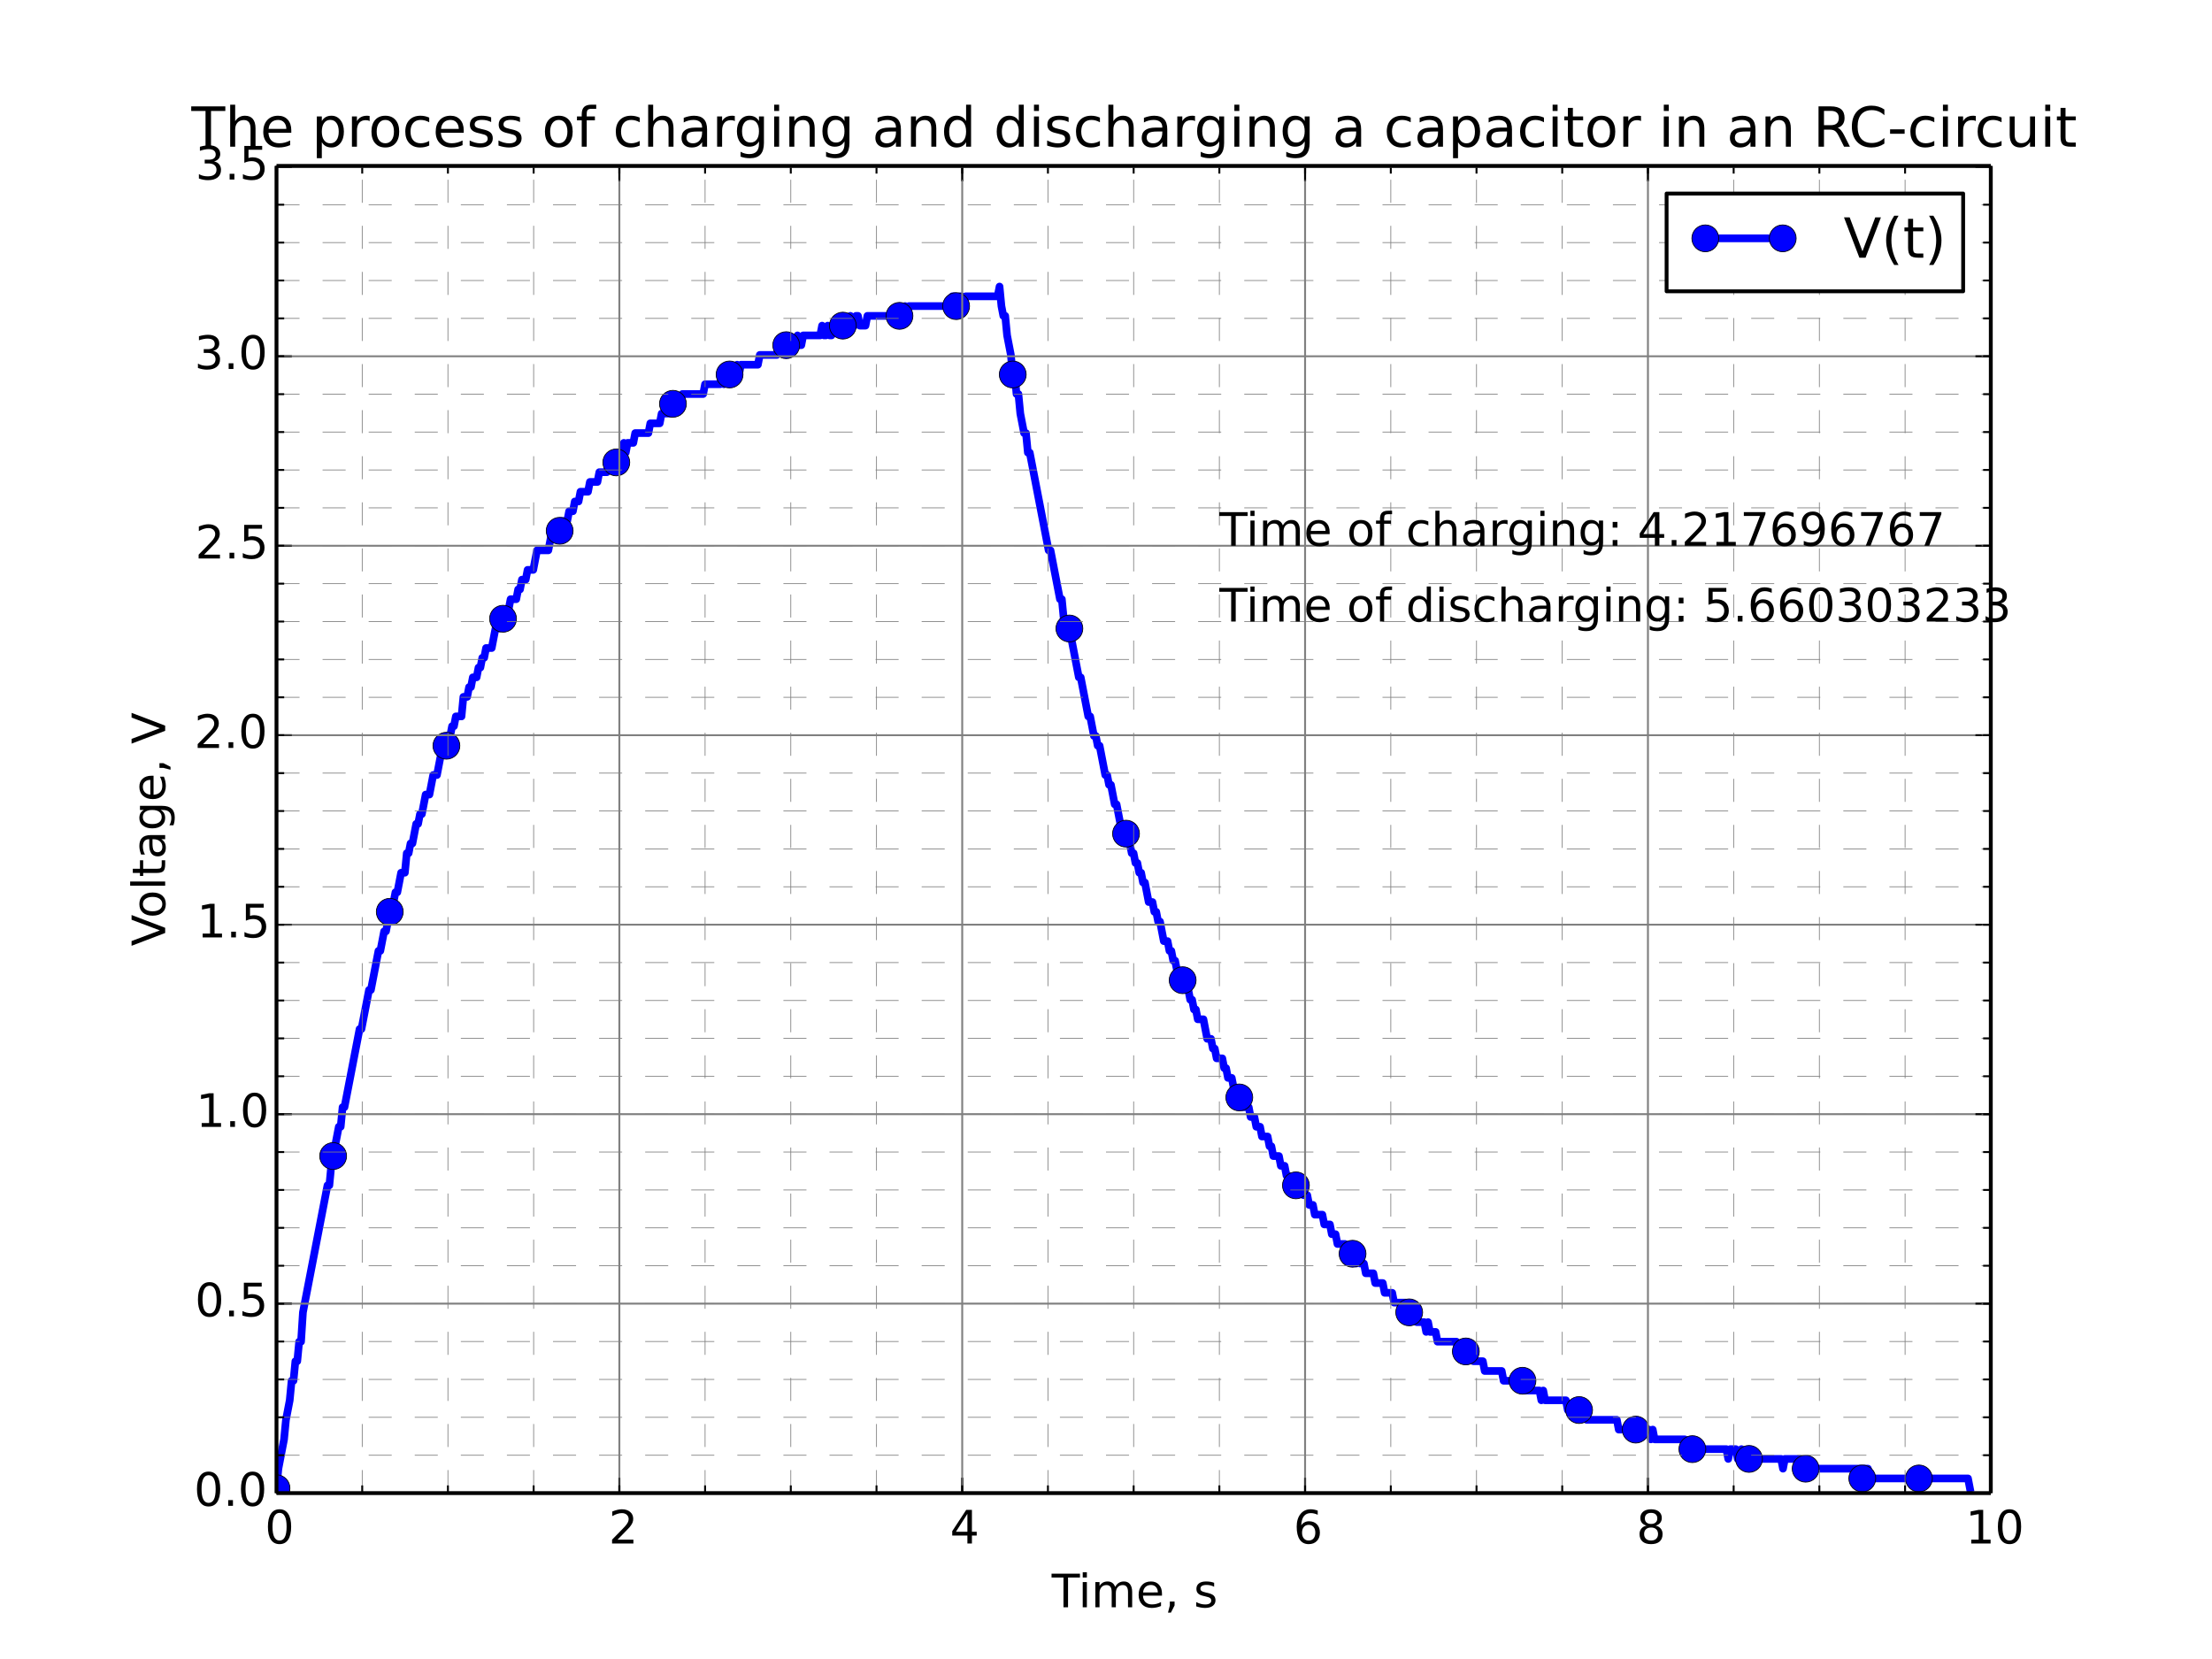 <?xml version="1.0" encoding="utf-8" standalone="no"?>
<!DOCTYPE svg PUBLIC "-//W3C//DTD SVG 1.1//EN"
  "http://www.w3.org/Graphics/SVG/1.1/DTD/svg11.dtd">
<!-- Created with matplotlib (http://matplotlib.org/) -->
<svg height="432pt" version="1.1" viewBox="0 0 576 432" width="576pt" xmlns="http://www.w3.org/2000/svg" xmlns:xlink="http://www.w3.org/1999/xlink">
 <defs>
  <style type="text/css">
*{stroke-linecap:butt;stroke-linejoin:round;}
  </style>
 </defs>
 <g id="figure_1">
  <g id="patch_1">
   <path d="
M0 432
L576 432
L576 0
L0 0
z
" style="fill:#ffffff;"/>
  </g>
  <g id="axes_1">
   <g id="patch_2">
    <path d="
M72 388.8
L518.4 388.8
L518.4 43.2
L72 43.2
z
" style="fill:#ffffff;"/>
   </g>
   <g id="line2d_1">
    <path clip-path="url(#p7ff5b81e1d)" d="
M72 387.528
L72.492 382.44
L73.966 374.808
L74.458 369.72
L75.441 364.632
L75.933 359.544
L76.424 359.544
L76.916 354.456
L77.407 354.456
L77.899 349.368
L78.391 349.368
L78.882 341.736
L85.273 308.665
L85.764 308.665
L86.256 303.577
L88.222 293.401
L88.714 293.401
L89.206 288.313
L89.697 288.313
L93.63 267.961
L94.121 267.961
L96.088 257.785
L96.579 257.785
L98.546 247.609
L99.037 247.609
L100.02 242.521
L100.512 242.521
L101.495 237.433
L101.987 237.433
L102.97 232.345
L103.462 232.345
L104.445 227.257
L105.428 227.257
L105.92 222.169
L106.411 222.169
L106.903 219.625
L107.394 219.625
L108.377 214.537
L108.869 214.537
L109.361 211.993
L109.852 211.993
L110.835 206.905
L111.819 206.905
L112.802 201.817
L113.785 201.817
L114.768 196.729
L115.26 196.729
L115.751 194.185
L116.243 194.185
L116.734 191.641
L117.226 191.641
L117.718 189.097
L118.209 189.097
L118.701 186.553
L120.176 186.553
L120.667 181.465
L121.65 181.465
L122.142 178.921
L122.634 178.921
L123.125 176.377
L124.108 176.377
L124.6 173.833
L125.091 173.833
L125.583 171.29
L126.075 171.29
L126.566 168.746
L128.041 168.746
L129.024 163.658
L130.007 163.658
L130.499 161.114
L131.482 161.114
L131.974 158.57
L132.465 158.57
L132.957 156.026
L134.432 156.026
L134.923 153.482
L135.415 153.482
L135.906 150.938
L136.89 150.938
L137.381 148.394
L138.856 148.394
L139.839 143.306
L142.789 143.306
L143.772 138.218
L145.738 138.218
L146.23 135.674
L147.704 135.674
L148.196 133.13
L149.179 133.13
L149.671 130.586
L150.654 130.586
L151.146 128.042
L153.112 128.042
L153.604 125.498
L155.57 125.498
L156.061 122.954
L158.028 122.954
L158.519 120.41
L160.486 120.41
L160.977 117.866
L161.96 117.866
L162.452 115.322
L162.944 117.866
L163.435 115.322
L164.91 115.322
L165.402 112.778
L168.843 112.778
L169.334 110.234
L171.792 110.234
L172.284 107.69
L174.742 107.69
L175.233 105.146
L177.2 105.146
L177.691 102.602
L183.099 102.602
L183.59 100.058
L187.523 100.058
L188.015 97.514
L188.506 100.058
L188.998 97.514
L191.456 97.514
L191.947 94.97
L192.439 97.514
L192.931 94.97
L197.355 94.97
L197.846 92.426
L202.271 92.426
L202.762 89.882
L207.187 89.882
L207.678 87.338
L208.17 89.882
L208.661 89.882
L209.153 87.338
L213.577 87.338
L214.069 84.794
L214.56 87.338
L215.052 87.338
L215.544 84.794
L216.035 87.338
L216.527 87.338
L217.018 84.794
L220.951 84.794
L221.443 82.25
L221.934 84.794
L222.426 84.794
L222.917 82.25
L223.409 82.25
L223.901 84.794
L225.375 84.794
L225.867 82.25
L235.207 82.25
L235.699 79.706
L236.19 82.25
L236.682 79.706
L247.497 79.706
L247.988 77.162
L248.48 77.162
L248.971 79.706
L249.463 79.706
L249.955 77.162
L250.446 77.162
L250.938 79.706
L251.429 77.162
L259.786 77.162
L260.278 74.618
L260.77 79.706
L261.261 82.25
L261.753 82.25
L262.244 87.338
L263.228 92.426
L263.719 97.514
L264.211 97.514
L264.702 102.602
L265.194 102.602
L265.685 107.69
L266.669 112.778
L267.16 112.778
L267.652 117.866
L268.143 117.866
L273.059 143.306
L273.551 143.306
L276.009 156.026
L276.5 156.026
L276.992 161.114
L277.484 161.114
L277.975 163.658
L278.467 163.658
L280.925 176.377
L281.416 176.377
L283.383 186.553
L283.874 186.553
L284.857 191.641
L285.349 191.641
L285.841 194.185
L286.332 194.185
L287.807 201.817
L288.298 201.817
L288.79 204.361
L289.282 204.361
L290.265 209.449
L290.756 209.449
L291.74 214.537
L292.231 214.537
L292.723 217.081
L293.214 217.081
L293.706 219.625
L294.198 219.625
L294.689 222.169
L295.181 222.169
L295.672 224.713
L296.164 224.713
L296.655 227.257
L297.147 227.257
L297.639 229.801
L298.13 229.801
L299.113 234.889
L300.097 234.889
L300.588 237.433
L301.08 237.433
L301.571 239.977
L302.063 239.977
L303.046 245.065
L304.029 245.065
L304.521 247.609
L305.012 247.609
L305.504 250.153
L305.996 250.153
L306.487 252.697
L306.979 252.697
L307.47 255.241
L308.454 255.241
L308.945 257.785
L309.437 257.785
L309.928 260.329
L310.42 260.329
L310.911 262.873
L311.403 262.873
L311.895 265.417
L313.369 265.417
L314.353 270.505
L315.336 270.505
L315.827 273.049
L316.319 273.049
L316.811 275.593
L318.285 275.593
L318.777 278.137
L319.268 278.137
L319.76 280.681
L320.743 280.681
L321.235 283.225
L321.726 283.225
L322.218 285.769
L323.201 285.769
L323.693 288.313
L325.168 288.313
L325.659 290.857
L326.642 290.857
L327.134 293.401
L328.117 293.401
L328.609 295.945
L330.083 295.945
L330.575 298.489
L331.067 298.489
L331.558 301.033
L333.033 301.033
L333.525 303.577
L334.508 303.577
L334.999 306.121
L335.491 306.121
L335.982 308.665
L338.932 308.665
L339.424 311.209
L340.407 311.209
L340.898 313.753
L341.881 313.753
L342.373 316.297
L344.339 316.297
L344.831 318.84
L346.306 318.84
L346.797 321.384
L347.781 321.384
L348.272 323.928
L350.238 323.928
L350.73 326.472
L352.696 326.472
L353.188 329.016
L353.68 326.472
L354.171 329.016
L355.154 329.016
L355.646 331.56
L357.612 331.56
L358.104 334.104
L360.07 334.104
L360.562 336.648
L362.528 336.648
L363.02 339.192
L365.969 339.192
L366.461 341.736
L368.427 341.736
L368.919 344.28
L370.885 344.28
L371.377 346.824
L371.868 344.28
L372.36 346.824
L373.835 346.824
L374.326 349.368
L379.242 349.368
L379.734 351.912
L383.175 351.912
L383.666 354.456
L386.124 354.456
L386.616 357
L391.04 357
L391.532 359.544
L396.448 359.544
L396.939 362.088
L400.872 362.088
L401.364 364.632
L401.855 362.088
L402.347 364.632
L407.754 364.632
L408.246 367.176
L412.67 367.176
L413.162 369.72
L421.027 369.72
L421.519 372.264
L429.384 372.264
L429.876 374.808
L430.367 372.264
L430.859 374.808
L438.724 374.808
L439.216 377.352
L449.539 377.352
L450.031 379.896
L450.522 377.352
L451.997 377.352
L452.489 379.896
L452.98 379.896
L453.472 377.352
L453.963 379.896
L463.795 379.896
L464.287 382.44
L464.778 379.896
L468.711 379.896
L469.203 382.44
L470.186 382.44
L470.677 379.896
L471.169 382.44
L484.442 382.44
L484.933 384.984
L485.425 382.44
L486.408 382.44
L486.9 384.984
L512.462 384.984
L512.954 387.528
L512.954 387.528" style="fill:none;stroke:#0000ff;stroke-linecap:square;stroke-width:2;"/>
    <defs>
     <path d="
M0 3.5
C0.928 3.5 1.819 3.131 2.475 2.475
C3.131 1.819 3.5 0.928 3.5 0
C3.5 -0.928 3.131 -1.819 2.475 -2.475
C1.819 -3.131 0.928 -3.5 0 -3.5
C-0.928 -3.5 -1.819 -3.131 -2.475 -2.475
C-3.131 -1.819 -3.5 -0.928 -3.5 0
C-3.5 0.928 -3.131 1.819 -2.475 2.475
C-1.819 3.131 -0.928 3.5 0 3.5
z
" id="m459998ab1c" style="stroke:#000000;stroke-width:0.2;"/>
    </defs>
    <g clip-path="url(#p7ff5b81e1d)">
     <use style="fill:#0000ff;stroke:#000000;stroke-width:0.2;" x="72.0" xlink:href="#m459998ab1c" y="387.528"/>
     <use style="fill:#0000ff;stroke:#000000;stroke-width:0.2;" x="86.748" xlink:href="#m459998ab1c" y="301.033"/>
     <use style="fill:#0000ff;stroke:#000000;stroke-width:0.2;" x="101.495" xlink:href="#m459998ab1c" y="237.433"/>
     <use style="fill:#0000ff;stroke:#000000;stroke-width:0.2;" x="116.243" xlink:href="#m459998ab1c" y="194.185"/>
     <use style="fill:#0000ff;stroke:#000000;stroke-width:0.2;" x="130.99" xlink:href="#m459998ab1c" y="161.114"/>
     <use style="fill:#0000ff;stroke:#000000;stroke-width:0.2;" x="145.738" xlink:href="#m459998ab1c" y="138.218"/>
     <use style="fill:#0000ff;stroke:#000000;stroke-width:0.2;" x="160.486" xlink:href="#m459998ab1c" y="120.41"/>
     <use style="fill:#0000ff;stroke:#000000;stroke-width:0.2;" x="175.233" xlink:href="#m459998ab1c" y="105.146"/>
     <use style="fill:#0000ff;stroke:#000000;stroke-width:0.2;" x="189.981" xlink:href="#m459998ab1c" y="97.514"/>
     <use style="fill:#0000ff;stroke:#000000;stroke-width:0.2;" x="204.729" xlink:href="#m459998ab1c" y="89.882"/>
     <use style="fill:#0000ff;stroke:#000000;stroke-width:0.2;" x="219.476" xlink:href="#m459998ab1c" y="84.794"/>
     <use style="fill:#0000ff;stroke:#000000;stroke-width:0.2;" x="234.224" xlink:href="#m459998ab1c" y="82.25"/>
     <use style="fill:#0000ff;stroke:#000000;stroke-width:0.2;" x="248.971" xlink:href="#m459998ab1c" y="79.706"/>
     <use style="fill:#0000ff;stroke:#000000;stroke-width:0.2;" x="263.719" xlink:href="#m459998ab1c" y="97.514"/>
     <use style="fill:#0000ff;stroke:#000000;stroke-width:0.2;" x="278.467" xlink:href="#m459998ab1c" y="163.658"/>
     <use style="fill:#0000ff;stroke:#000000;stroke-width:0.2;" x="293.214" xlink:href="#m459998ab1c" y="217.081"/>
     <use style="fill:#0000ff;stroke:#000000;stroke-width:0.2;" x="307.962" xlink:href="#m459998ab1c" y="255.241"/>
     <use style="fill:#0000ff;stroke:#000000;stroke-width:0.2;" x="322.71" xlink:href="#m459998ab1c" y="285.769"/>
     <use style="fill:#0000ff;stroke:#000000;stroke-width:0.2;" x="337.457" xlink:href="#m459998ab1c" y="308.665"/>
     <use style="fill:#0000ff;stroke:#000000;stroke-width:0.2;" x="352.205" xlink:href="#m459998ab1c" y="326.472"/>
     <use style="fill:#0000ff;stroke:#000000;stroke-width:0.2;" x="366.952" xlink:href="#m459998ab1c" y="341.736"/>
     <use style="fill:#0000ff;stroke:#000000;stroke-width:0.2;" x="381.7" xlink:href="#m459998ab1c" y="351.912"/>
     <use style="fill:#0000ff;stroke:#000000;stroke-width:0.2;" x="396.448" xlink:href="#m459998ab1c" y="359.544"/>
     <use style="fill:#0000ff;stroke:#000000;stroke-width:0.2;" x="411.195" xlink:href="#m459998ab1c" y="367.176"/>
     <use style="fill:#0000ff;stroke:#000000;stroke-width:0.2;" x="425.943" xlink:href="#m459998ab1c" y="372.264"/>
     <use style="fill:#0000ff;stroke:#000000;stroke-width:0.2;" x="440.691" xlink:href="#m459998ab1c" y="377.352"/>
     <use style="fill:#0000ff;stroke:#000000;stroke-width:0.2;" x="455.438" xlink:href="#m459998ab1c" y="379.896"/>
     <use style="fill:#0000ff;stroke:#000000;stroke-width:0.2;" x="470.186" xlink:href="#m459998ab1c" y="382.44"/>
     <use style="fill:#0000ff;stroke:#000000;stroke-width:0.2;" x="484.933" xlink:href="#m459998ab1c" y="384.984"/>
     <use style="fill:#0000ff;stroke:#000000;stroke-width:0.2;" x="499.681" xlink:href="#m459998ab1c" y="384.984"/>
    </g>
   </g>
   <g id="matplotlib.axis_1">
    <g id="xtick_1">
     <g id="line2d_2">
      <path clip-path="url(#p7ff5b81e1d)" d="
M72 388.8
L72 43.2" style="fill:none;stroke:#808080;stroke-linecap:square;stroke-width:0.5;"/>
     </g>
     <g id="line2d_3">
      <defs>
       <path d="
M0 0
L0 -4" id="m93b0483c22" style="stroke:#000000;stroke-width:0.5;"/>
      </defs>
      <g>
       <use style="stroke:#000000;stroke-width:0.5;" x="72.0" xlink:href="#m93b0483c22" y="388.8"/>
      </g>
     </g>
     <g id="line2d_4">
      <defs>
       <path d="
M0 0
L0 4" id="m741efc42ff" style="stroke:#000000;stroke-width:0.5;"/>
      </defs>
      <g>
       <use style="stroke:#000000;stroke-width:0.5;" x="72.0" xlink:href="#m741efc42ff" y="43.2"/>
      </g>
     </g>
     <g id="text_1">
      <!-- 0 -->
      <defs>
       <path d="
M31.781 66.406
Q24.172 66.406 20.328 58.906
Q16.5 51.422 16.5 36.375
Q16.5 21.391 20.328 13.891
Q24.172 6.391 31.781 6.391
Q39.453 6.391 43.281 13.891
Q47.125 21.391 47.125 36.375
Q47.125 51.422 43.281 58.906
Q39.453 66.406 31.781 66.406
M31.781 74.219
Q44.047 74.219 50.516 64.516
Q56.984 54.828 56.984 36.375
Q56.984 17.969 50.516 8.266
Q44.047 -1.422 31.781 -1.422
Q19.531 -1.422 13.062 8.266
Q6.594 17.969 6.594 36.375
Q6.594 54.828 13.062 64.516
Q19.531 74.219 31.781 74.219" id="BitstreamVeraSans-Roman-30"/>
      </defs>
      <g transform="translate(68.977 401.918)scale(0.12 -0.12)">
       <use xlink:href="#BitstreamVeraSans-Roman-30"/>
      </g>
     </g>
    </g>
    <g id="xtick_2">
     <g id="line2d_5">
      <path clip-path="url(#p7ff5b81e1d)" d="
M161.28 388.8
L161.28 43.2" style="fill:none;stroke:#808080;stroke-linecap:square;stroke-width:0.5;"/>
     </g>
     <g id="line2d_6">
      <g>
       <use style="stroke:#000000;stroke-width:0.5;" x="161.28" xlink:href="#m93b0483c22" y="388.8"/>
      </g>
     </g>
     <g id="line2d_7">
      <g>
       <use style="stroke:#000000;stroke-width:0.5;" x="161.28" xlink:href="#m741efc42ff" y="43.2"/>
      </g>
     </g>
     <g id="text_2">
      <!-- 2 -->
      <defs>
       <path d="
M19.188 8.297
L53.609 8.297
L53.609 0
L7.328 0
L7.328 8.297
Q12.938 14.109 22.625 23.891
Q32.328 33.688 34.812 36.531
Q39.547 41.844 41.422 45.531
Q43.312 49.219 43.312 52.781
Q43.312 58.594 39.234 62.25
Q35.156 65.922 28.609 65.922
Q23.969 65.922 18.812 64.312
Q13.672 62.703 7.812 59.422
L7.812 69.391
Q13.766 71.781 18.938 73
Q24.125 74.219 28.422 74.219
Q39.75 74.219 46.484 68.547
Q53.219 62.891 53.219 53.422
Q53.219 48.922 51.531 44.891
Q49.859 40.875 45.406 35.406
Q44.188 33.984 37.641 27.219
Q31.109 20.453 19.188 8.297" id="BitstreamVeraSans-Roman-32"/>
      </defs>
      <g transform="translate(158.503 401.918)scale(0.12 -0.12)">
       <use xlink:href="#BitstreamVeraSans-Roman-32"/>
      </g>
     </g>
    </g>
    <g id="xtick_3">
     <g id="line2d_8">
      <path clip-path="url(#p7ff5b81e1d)" d="
M250.56 388.8
L250.56 43.2" style="fill:none;stroke:#808080;stroke-linecap:square;stroke-width:0.5;"/>
     </g>
     <g id="line2d_9">
      <g>
       <use style="stroke:#000000;stroke-width:0.5;" x="250.56" xlink:href="#m93b0483c22" y="388.8"/>
      </g>
     </g>
     <g id="line2d_10">
      <g>
       <use style="stroke:#000000;stroke-width:0.5;" x="250.56" xlink:href="#m741efc42ff" y="43.2"/>
      </g>
     </g>
     <g id="text_3">
      <!-- 4 -->
      <defs>
       <path d="
M37.797 64.312
L12.891 25.391
L37.797 25.391
z

M35.203 72.906
L47.609 72.906
L47.609 25.391
L58.016 25.391
L58.016 17.188
L47.609 17.188
L47.609 0
L37.797 0
L37.797 17.188
L4.891 17.188
L4.891 26.703
z
" id="BitstreamVeraSans-Roman-34"/>
      </defs>
      <g transform="translate(247.373 401.918)scale(0.12 -0.12)">
       <use xlink:href="#BitstreamVeraSans-Roman-34"/>
      </g>
     </g>
    </g>
    <g id="xtick_4">
     <g id="line2d_11">
      <path clip-path="url(#p7ff5b81e1d)" d="
M339.84 388.8
L339.84 43.2" style="fill:none;stroke:#808080;stroke-linecap:square;stroke-width:0.5;"/>
     </g>
     <g id="line2d_12">
      <g>
       <use style="stroke:#000000;stroke-width:0.5;" x="339.84" xlink:href="#m93b0483c22" y="388.8"/>
      </g>
     </g>
     <g id="line2d_13">
      <g>
       <use style="stroke:#000000;stroke-width:0.5;" x="339.84" xlink:href="#m741efc42ff" y="43.2"/>
      </g>
     </g>
     <g id="text_4">
      <!-- 6 -->
      <defs>
       <path d="
M33.016 40.375
Q26.375 40.375 22.484 35.828
Q18.609 31.297 18.609 23.391
Q18.609 15.531 22.484 10.953
Q26.375 6.391 33.016 6.391
Q39.656 6.391 43.531 10.953
Q47.406 15.531 47.406 23.391
Q47.406 31.297 43.531 35.828
Q39.656 40.375 33.016 40.375
M52.594 71.297
L52.594 62.312
Q48.875 64.062 45.094 64.984
Q41.312 65.922 37.594 65.922
Q27.828 65.922 22.672 59.328
Q17.531 52.734 16.797 39.406
Q19.672 43.656 24.016 45.922
Q28.375 48.188 33.594 48.188
Q44.578 48.188 50.953 41.516
Q57.328 34.859 57.328 23.391
Q57.328 12.156 50.688 5.359
Q44.047 -1.422 33.016 -1.422
Q20.359 -1.422 13.672 8.266
Q6.984 17.969 6.984 36.375
Q6.984 53.656 15.188 63.938
Q23.391 74.219 37.203 74.219
Q40.922 74.219 44.703 73.484
Q48.484 72.75 52.594 71.297" id="BitstreamVeraSans-Roman-36"/>
      </defs>
      <g transform="translate(336.819 401.918)scale(0.12 -0.12)">
       <use xlink:href="#BitstreamVeraSans-Roman-36"/>
      </g>
     </g>
    </g>
    <g id="xtick_5">
     <g id="line2d_14">
      <path clip-path="url(#p7ff5b81e1d)" d="
M429.12 388.8
L429.12 43.2" style="fill:none;stroke:#808080;stroke-linecap:square;stroke-width:0.5;"/>
     </g>
     <g id="line2d_15">
      <g>
       <use style="stroke:#000000;stroke-width:0.5;" x="429.12" xlink:href="#m93b0483c22" y="388.8"/>
      </g>
     </g>
     <g id="line2d_16">
      <g>
       <use style="stroke:#000000;stroke-width:0.5;" x="429.12" xlink:href="#m741efc42ff" y="43.2"/>
      </g>
     </g>
     <g id="text_5">
      <!-- 8 -->
      <defs>
       <path d="
M31.781 34.625
Q24.75 34.625 20.719 30.859
Q16.703 27.094 16.703 20.516
Q16.703 13.922 20.719 10.156
Q24.75 6.391 31.781 6.391
Q38.812 6.391 42.859 10.172
Q46.922 13.969 46.922 20.516
Q46.922 27.094 42.891 30.859
Q38.875 34.625 31.781 34.625
M21.922 38.812
Q15.578 40.375 12.031 44.719
Q8.5 49.078 8.5 55.328
Q8.5 64.062 14.719 69.141
Q20.953 74.219 31.781 74.219
Q42.672 74.219 48.875 69.141
Q55.078 64.062 55.078 55.328
Q55.078 49.078 51.531 44.719
Q48 40.375 41.703 38.812
Q48.828 37.156 52.797 32.312
Q56.781 27.484 56.781 20.516
Q56.781 9.906 50.312 4.234
Q43.844 -1.422 31.781 -1.422
Q19.734 -1.422 13.25 4.234
Q6.781 9.906 6.781 20.516
Q6.781 27.484 10.781 32.312
Q14.797 37.156 21.922 38.812
M18.312 54.391
Q18.312 48.734 21.844 45.562
Q25.391 42.391 31.781 42.391
Q38.141 42.391 41.719 45.562
Q45.312 48.734 45.312 54.391
Q45.312 60.062 41.719 63.234
Q38.141 66.406 31.781 66.406
Q25.391 66.406 21.844 63.234
Q18.312 60.062 18.312 54.391" id="BitstreamVeraSans-Roman-38"/>
      </defs>
      <g transform="translate(426.12 401.918)scale(0.12 -0.12)">
       <use xlink:href="#BitstreamVeraSans-Roman-38"/>
      </g>
     </g>
    </g>
    <g id="xtick_6">
     <g id="line2d_17">
      <path clip-path="url(#p7ff5b81e1d)" d="
M518.4 388.8
L518.4 43.2" style="fill:none;stroke:#808080;stroke-linecap:square;stroke-width:0.5;"/>
     </g>
     <g id="line2d_18">
      <g>
       <use style="stroke:#000000;stroke-width:0.5;" x="518.4" xlink:href="#m93b0483c22" y="388.8"/>
      </g>
     </g>
     <g id="line2d_19">
      <g>
       <use style="stroke:#000000;stroke-width:0.5;" x="518.4" xlink:href="#m741efc42ff" y="43.2"/>
      </g>
     </g>
     <g id="text_6">
      <!-- 10 -->
      <defs>
       <path d="
M12.406 8.297
L28.516 8.297
L28.516 63.922
L10.984 60.406
L10.984 69.391
L28.422 72.906
L38.281 72.906
L38.281 8.297
L54.391 8.297
L54.391 0
L12.406 0
z
" id="BitstreamVeraSans-Roman-31"/>
      </defs>
      <g transform="translate(511.822 401.918)scale(0.12 -0.12)">
       <use xlink:href="#BitstreamVeraSans-Roman-31"/>
       <use x="63.623" xlink:href="#BitstreamVeraSans-Roman-30"/>
      </g>
     </g>
    </g>
    <g id="xtick_7">
     <g id="line2d_20">
      <path clip-path="url(#p7ff5b81e1d)" d="
M72 388.8
L72 43.2" style="fill:none;stroke:#808080;stroke-dasharray:6,6;stroke-dashoffset:0.0;stroke-width:0.2;"/>
     </g>
     <g id="line2d_21">
      <defs>
       <path d="
M0 0
L0 -2" id="m177f7580d0" style="stroke:#000000;stroke-width:0.5;"/>
      </defs>
      <g>
       <use style="stroke:#000000;stroke-width:0.5;" x="72.0" xlink:href="#m177f7580d0" y="388.8"/>
      </g>
     </g>
     <g id="line2d_22">
      <defs>
       <path d="
M0 0
L0 2" id="m5284c7e2a0" style="stroke:#000000;stroke-width:0.5;"/>
      </defs>
      <g>
       <use style="stroke:#000000;stroke-width:0.5;" x="72.0" xlink:href="#m5284c7e2a0" y="43.2"/>
      </g>
     </g>
    </g>
    <g id="xtick_8">
     <g id="line2d_23">
      <path clip-path="url(#p7ff5b81e1d)" d="
M94.32 388.8
L94.32 43.2" style="fill:none;stroke:#808080;stroke-dasharray:6,6;stroke-dashoffset:0.0;stroke-width:0.2;"/>
     </g>
     <g id="line2d_24">
      <g>
       <use style="stroke:#000000;stroke-width:0.5;" x="94.32" xlink:href="#m177f7580d0" y="388.8"/>
      </g>
     </g>
     <g id="line2d_25">
      <g>
       <use style="stroke:#000000;stroke-width:0.5;" x="94.32" xlink:href="#m5284c7e2a0" y="43.2"/>
      </g>
     </g>
    </g>
    <g id="xtick_9">
     <g id="line2d_26">
      <path clip-path="url(#p7ff5b81e1d)" d="
M116.64 388.8
L116.64 43.2" style="fill:none;stroke:#808080;stroke-dasharray:6,6;stroke-dashoffset:0.0;stroke-width:0.2;"/>
     </g>
     <g id="line2d_27">
      <g>
       <use style="stroke:#000000;stroke-width:0.5;" x="116.64" xlink:href="#m177f7580d0" y="388.8"/>
      </g>
     </g>
     <g id="line2d_28">
      <g>
       <use style="stroke:#000000;stroke-width:0.5;" x="116.64" xlink:href="#m5284c7e2a0" y="43.2"/>
      </g>
     </g>
    </g>
    <g id="xtick_10">
     <g id="line2d_29">
      <path clip-path="url(#p7ff5b81e1d)" d="
M138.96 388.8
L138.96 43.2" style="fill:none;stroke:#808080;stroke-dasharray:6,6;stroke-dashoffset:0.0;stroke-width:0.2;"/>
     </g>
     <g id="line2d_30">
      <g>
       <use style="stroke:#000000;stroke-width:0.5;" x="138.96" xlink:href="#m177f7580d0" y="388.8"/>
      </g>
     </g>
     <g id="line2d_31">
      <g>
       <use style="stroke:#000000;stroke-width:0.5;" x="138.96" xlink:href="#m5284c7e2a0" y="43.2"/>
      </g>
     </g>
    </g>
    <g id="xtick_11">
     <g id="line2d_32">
      <path clip-path="url(#p7ff5b81e1d)" d="
M161.28 388.8
L161.28 43.2" style="fill:none;stroke:#808080;stroke-dasharray:6,6;stroke-dashoffset:0.0;stroke-width:0.2;"/>
     </g>
     <g id="line2d_33">
      <g>
       <use style="stroke:#000000;stroke-width:0.5;" x="161.28" xlink:href="#m177f7580d0" y="388.8"/>
      </g>
     </g>
     <g id="line2d_34">
      <g>
       <use style="stroke:#000000;stroke-width:0.5;" x="161.28" xlink:href="#m5284c7e2a0" y="43.2"/>
      </g>
     </g>
    </g>
    <g id="xtick_12">
     <g id="line2d_35">
      <path clip-path="url(#p7ff5b81e1d)" d="
M183.6 388.8
L183.6 43.2" style="fill:none;stroke:#808080;stroke-dasharray:6,6;stroke-dashoffset:0.0;stroke-width:0.2;"/>
     </g>
     <g id="line2d_36">
      <g>
       <use style="stroke:#000000;stroke-width:0.5;" x="183.6" xlink:href="#m177f7580d0" y="388.8"/>
      </g>
     </g>
     <g id="line2d_37">
      <g>
       <use style="stroke:#000000;stroke-width:0.5;" x="183.6" xlink:href="#m5284c7e2a0" y="43.2"/>
      </g>
     </g>
    </g>
    <g id="xtick_13">
     <g id="line2d_38">
      <path clip-path="url(#p7ff5b81e1d)" d="
M205.92 388.8
L205.92 43.2" style="fill:none;stroke:#808080;stroke-dasharray:6,6;stroke-dashoffset:0.0;stroke-width:0.2;"/>
     </g>
     <g id="line2d_39">
      <g>
       <use style="stroke:#000000;stroke-width:0.5;" x="205.92" xlink:href="#m177f7580d0" y="388.8"/>
      </g>
     </g>
     <g id="line2d_40">
      <g>
       <use style="stroke:#000000;stroke-width:0.5;" x="205.92" xlink:href="#m5284c7e2a0" y="43.2"/>
      </g>
     </g>
    </g>
    <g id="xtick_14">
     <g id="line2d_41">
      <path clip-path="url(#p7ff5b81e1d)" d="
M228.24 388.8
L228.24 43.2" style="fill:none;stroke:#808080;stroke-dasharray:6,6;stroke-dashoffset:0.0;stroke-width:0.2;"/>
     </g>
     <g id="line2d_42">
      <g>
       <use style="stroke:#000000;stroke-width:0.5;" x="228.24" xlink:href="#m177f7580d0" y="388.8"/>
      </g>
     </g>
     <g id="line2d_43">
      <g>
       <use style="stroke:#000000;stroke-width:0.5;" x="228.24" xlink:href="#m5284c7e2a0" y="43.2"/>
      </g>
     </g>
    </g>
    <g id="xtick_15">
     <g id="line2d_44">
      <path clip-path="url(#p7ff5b81e1d)" d="
M250.56 388.8
L250.56 43.2" style="fill:none;stroke:#808080;stroke-dasharray:6,6;stroke-dashoffset:0.0;stroke-width:0.2;"/>
     </g>
     <g id="line2d_45">
      <g>
       <use style="stroke:#000000;stroke-width:0.5;" x="250.56" xlink:href="#m177f7580d0" y="388.8"/>
      </g>
     </g>
     <g id="line2d_46">
      <g>
       <use style="stroke:#000000;stroke-width:0.5;" x="250.56" xlink:href="#m5284c7e2a0" y="43.2"/>
      </g>
     </g>
    </g>
    <g id="xtick_16">
     <g id="line2d_47">
      <path clip-path="url(#p7ff5b81e1d)" d="
M272.88 388.8
L272.88 43.2" style="fill:none;stroke:#808080;stroke-dasharray:6,6;stroke-dashoffset:0.0;stroke-width:0.2;"/>
     </g>
     <g id="line2d_48">
      <g>
       <use style="stroke:#000000;stroke-width:0.5;" x="272.88" xlink:href="#m177f7580d0" y="388.8"/>
      </g>
     </g>
     <g id="line2d_49">
      <g>
       <use style="stroke:#000000;stroke-width:0.5;" x="272.88" xlink:href="#m5284c7e2a0" y="43.2"/>
      </g>
     </g>
    </g>
    <g id="xtick_17">
     <g id="line2d_50">
      <path clip-path="url(#p7ff5b81e1d)" d="
M295.2 388.8
L295.2 43.2" style="fill:none;stroke:#808080;stroke-dasharray:6,6;stroke-dashoffset:0.0;stroke-width:0.2;"/>
     </g>
     <g id="line2d_51">
      <g>
       <use style="stroke:#000000;stroke-width:0.5;" x="295.2" xlink:href="#m177f7580d0" y="388.8"/>
      </g>
     </g>
     <g id="line2d_52">
      <g>
       <use style="stroke:#000000;stroke-width:0.5;" x="295.2" xlink:href="#m5284c7e2a0" y="43.2"/>
      </g>
     </g>
    </g>
    <g id="xtick_18">
     <g id="line2d_53">
      <path clip-path="url(#p7ff5b81e1d)" d="
M317.52 388.8
L317.52 43.2" style="fill:none;stroke:#808080;stroke-dasharray:6,6;stroke-dashoffset:0.0;stroke-width:0.2;"/>
     </g>
     <g id="line2d_54">
      <g>
       <use style="stroke:#000000;stroke-width:0.5;" x="317.52" xlink:href="#m177f7580d0" y="388.8"/>
      </g>
     </g>
     <g id="line2d_55">
      <g>
       <use style="stroke:#000000;stroke-width:0.5;" x="317.52" xlink:href="#m5284c7e2a0" y="43.2"/>
      </g>
     </g>
    </g>
    <g id="xtick_19">
     <g id="line2d_56">
      <path clip-path="url(#p7ff5b81e1d)" d="
M339.84 388.8
L339.84 43.2" style="fill:none;stroke:#808080;stroke-dasharray:6,6;stroke-dashoffset:0.0;stroke-width:0.2;"/>
     </g>
     <g id="line2d_57">
      <g>
       <use style="stroke:#000000;stroke-width:0.5;" x="339.84" xlink:href="#m177f7580d0" y="388.8"/>
      </g>
     </g>
     <g id="line2d_58">
      <g>
       <use style="stroke:#000000;stroke-width:0.5;" x="339.84" xlink:href="#m5284c7e2a0" y="43.2"/>
      </g>
     </g>
    </g>
    <g id="xtick_20">
     <g id="line2d_59">
      <path clip-path="url(#p7ff5b81e1d)" d="
M362.16 388.8
L362.16 43.2" style="fill:none;stroke:#808080;stroke-dasharray:6,6;stroke-dashoffset:0.0;stroke-width:0.2;"/>
     </g>
     <g id="line2d_60">
      <g>
       <use style="stroke:#000000;stroke-width:0.5;" x="362.16" xlink:href="#m177f7580d0" y="388.8"/>
      </g>
     </g>
     <g id="line2d_61">
      <g>
       <use style="stroke:#000000;stroke-width:0.5;" x="362.16" xlink:href="#m5284c7e2a0" y="43.2"/>
      </g>
     </g>
    </g>
    <g id="xtick_21">
     <g id="line2d_62">
      <path clip-path="url(#p7ff5b81e1d)" d="
M384.48 388.8
L384.48 43.2" style="fill:none;stroke:#808080;stroke-dasharray:6,6;stroke-dashoffset:0.0;stroke-width:0.2;"/>
     </g>
     <g id="line2d_63">
      <g>
       <use style="stroke:#000000;stroke-width:0.5;" x="384.48" xlink:href="#m177f7580d0" y="388.8"/>
      </g>
     </g>
     <g id="line2d_64">
      <g>
       <use style="stroke:#000000;stroke-width:0.5;" x="384.48" xlink:href="#m5284c7e2a0" y="43.2"/>
      </g>
     </g>
    </g>
    <g id="xtick_22">
     <g id="line2d_65">
      <path clip-path="url(#p7ff5b81e1d)" d="
M406.8 388.8
L406.8 43.2" style="fill:none;stroke:#808080;stroke-dasharray:6,6;stroke-dashoffset:0.0;stroke-width:0.2;"/>
     </g>
     <g id="line2d_66">
      <g>
       <use style="stroke:#000000;stroke-width:0.5;" x="406.8" xlink:href="#m177f7580d0" y="388.8"/>
      </g>
     </g>
     <g id="line2d_67">
      <g>
       <use style="stroke:#000000;stroke-width:0.5;" x="406.8" xlink:href="#m5284c7e2a0" y="43.2"/>
      </g>
     </g>
    </g>
    <g id="xtick_23">
     <g id="line2d_68">
      <path clip-path="url(#p7ff5b81e1d)" d="
M429.12 388.8
L429.12 43.2" style="fill:none;stroke:#808080;stroke-dasharray:6,6;stroke-dashoffset:0.0;stroke-width:0.2;"/>
     </g>
     <g id="line2d_69">
      <g>
       <use style="stroke:#000000;stroke-width:0.5;" x="429.12" xlink:href="#m177f7580d0" y="388.8"/>
      </g>
     </g>
     <g id="line2d_70">
      <g>
       <use style="stroke:#000000;stroke-width:0.5;" x="429.12" xlink:href="#m5284c7e2a0" y="43.2"/>
      </g>
     </g>
    </g>
    <g id="xtick_24">
     <g id="line2d_71">
      <path clip-path="url(#p7ff5b81e1d)" d="
M451.44 388.8
L451.44 43.2" style="fill:none;stroke:#808080;stroke-dasharray:6,6;stroke-dashoffset:0.0;stroke-width:0.2;"/>
     </g>
     <g id="line2d_72">
      <g>
       <use style="stroke:#000000;stroke-width:0.5;" x="451.44" xlink:href="#m177f7580d0" y="388.8"/>
      </g>
     </g>
     <g id="line2d_73">
      <g>
       <use style="stroke:#000000;stroke-width:0.5;" x="451.44" xlink:href="#m5284c7e2a0" y="43.2"/>
      </g>
     </g>
    </g>
    <g id="xtick_25">
     <g id="line2d_74">
      <path clip-path="url(#p7ff5b81e1d)" d="
M473.76 388.8
L473.76 43.2" style="fill:none;stroke:#808080;stroke-dasharray:6,6;stroke-dashoffset:0.0;stroke-width:0.2;"/>
     </g>
     <g id="line2d_75">
      <g>
       <use style="stroke:#000000;stroke-width:0.5;" x="473.76" xlink:href="#m177f7580d0" y="388.8"/>
      </g>
     </g>
     <g id="line2d_76">
      <g>
       <use style="stroke:#000000;stroke-width:0.5;" x="473.76" xlink:href="#m5284c7e2a0" y="43.2"/>
      </g>
     </g>
    </g>
    <g id="xtick_26">
     <g id="line2d_77">
      <path clip-path="url(#p7ff5b81e1d)" d="
M496.08 388.8
L496.08 43.2" style="fill:none;stroke:#808080;stroke-dasharray:6,6;stroke-dashoffset:0.0;stroke-width:0.2;"/>
     </g>
     <g id="line2d_78">
      <g>
       <use style="stroke:#000000;stroke-width:0.5;" x="496.08" xlink:href="#m177f7580d0" y="388.8"/>
      </g>
     </g>
     <g id="line2d_79">
      <g>
       <use style="stroke:#000000;stroke-width:0.5;" x="496.08" xlink:href="#m5284c7e2a0" y="43.2"/>
      </g>
     </g>
    </g>
    <g id="text_7">
     <!-- Time, s -->
     <defs>
      <path id="BitstreamVeraSans-Roman-20"/>
      <path d="
M52 44.188
Q55.375 50.25 60.062 53.125
Q64.75 56 71.094 56
Q79.641 56 84.281 50.016
Q88.922 44.047 88.922 33.016
L88.922 0
L79.891 0
L79.891 32.719
Q79.891 40.578 77.094 44.375
Q74.312 48.188 68.609 48.188
Q61.625 48.188 57.562 43.547
Q53.516 38.922 53.516 30.906
L53.516 0
L44.484 0
L44.484 32.719
Q44.484 40.625 41.703 44.406
Q38.922 48.188 33.109 48.188
Q26.219 48.188 22.156 43.531
Q18.109 38.875 18.109 30.906
L18.109 0
L9.078 0
L9.078 54.688
L18.109 54.688
L18.109 46.188
Q21.188 51.219 25.484 53.609
Q29.781 56 35.688 56
Q41.656 56 45.828 52.969
Q50 49.953 52 44.188" id="BitstreamVeraSans-Roman-6d"/>
      <path d="
M11.719 12.406
L22.016 12.406
L22.016 4
L14.016 -11.625
L7.719 -11.625
L11.719 4
z
" id="BitstreamVeraSans-Roman-2c"/>
      <path d="
M9.422 54.688
L18.406 54.688
L18.406 0
L9.422 0
z

M9.422 75.984
L18.406 75.984
L18.406 64.594
L9.422 64.594
z
" id="BitstreamVeraSans-Roman-69"/>
      <path d="
M56.203 29.594
L56.203 25.203
L14.891 25.203
Q15.484 15.922 20.484 11.062
Q25.484 6.203 34.422 6.203
Q39.594 6.203 44.453 7.469
Q49.312 8.734 54.109 11.281
L54.109 2.781
Q49.266 0.734 44.188 -0.344
Q39.109 -1.422 33.891 -1.422
Q20.797 -1.422 13.156 6.188
Q5.516 13.812 5.516 26.812
Q5.516 40.234 12.766 48.109
Q20.016 56 32.328 56
Q43.359 56 49.781 48.891
Q56.203 41.797 56.203 29.594
M47.219 32.234
Q47.125 39.594 43.094 43.984
Q39.062 48.391 32.422 48.391
Q24.906 48.391 20.391 44.141
Q15.875 39.891 15.188 32.172
z
" id="BitstreamVeraSans-Roman-65"/>
      <path d="
M-0.297 72.906
L61.375 72.906
L61.375 64.594
L35.5 64.594
L35.5 0
L25.594 0
L25.594 64.594
L-0.297 64.594
z
" id="BitstreamVeraSans-Roman-54"/>
      <path d="
M44.281 53.078
L44.281 44.578
Q40.484 46.531 36.375 47.5
Q32.281 48.484 27.875 48.484
Q21.188 48.484 17.844 46.438
Q14.5 44.391 14.5 40.281
Q14.5 37.156 16.891 35.375
Q19.281 33.594 26.516 31.984
L29.594 31.297
Q39.156 29.25 43.188 25.516
Q47.219 21.781 47.219 15.094
Q47.219 7.469 41.188 3.016
Q35.156 -1.422 24.609 -1.422
Q20.219 -1.422 15.453 -0.562
Q10.688 0.297 5.422 2
L5.422 11.281
Q10.406 8.688 15.234 7.391
Q20.062 6.109 24.812 6.109
Q31.156 6.109 34.562 8.281
Q37.984 10.453 37.984 14.406
Q37.984 18.062 35.516 20.016
Q33.062 21.969 24.703 23.781
L21.578 24.516
Q13.234 26.266 9.516 29.906
Q5.812 33.547 5.812 39.891
Q5.812 47.609 11.281 51.797
Q16.75 56 26.812 56
Q31.781 56 36.172 55.266
Q40.578 54.547 44.281 53.078" id="BitstreamVeraSans-Roman-73"/>
     </defs>
     <g transform="translate(273.855 418.532)scale(0.12 -0.12)">
      <use xlink:href="#BitstreamVeraSans-Roman-54"/>
      <use x="57.959" xlink:href="#BitstreamVeraSans-Roman-69"/>
      <use x="85.742" xlink:href="#BitstreamVeraSans-Roman-6d"/>
      <use x="183.154" xlink:href="#BitstreamVeraSans-Roman-65"/>
      <use x="244.678" xlink:href="#BitstreamVeraSans-Roman-2c"/>
      <use x="276.465" xlink:href="#BitstreamVeraSans-Roman-20"/>
      <use x="308.252" xlink:href="#BitstreamVeraSans-Roman-73"/>
     </g>
    </g>
   </g>
   <g id="matplotlib.axis_2">
    <g id="ytick_1">
     <g id="line2d_80">
      <path clip-path="url(#p7ff5b81e1d)" d="
M72 388.8
L518.4 388.8" style="fill:none;stroke:#808080;stroke-linecap:square;stroke-width:0.5;"/>
     </g>
     <g id="line2d_81">
      <defs>
       <path d="
M0 0
L4 0" id="m728421d6d4" style="stroke:#000000;stroke-width:0.5;"/>
      </defs>
      <g>
       <use style="stroke:#000000;stroke-width:0.5;" x="72.0" xlink:href="#m728421d6d4" y="388.8"/>
      </g>
     </g>
     <g id="line2d_82">
      <defs>
       <path d="
M0 0
L-4 0" id="mcb0005524f" style="stroke:#000000;stroke-width:0.5;"/>
      </defs>
      <g>
       <use style="stroke:#000000;stroke-width:0.5;" x="518.4" xlink:href="#mcb0005524f" y="388.8"/>
      </g>
     </g>
     <g id="text_8">
      <!-- 0.0 -->
      <defs>
       <path d="
M10.688 12.406
L21 12.406
L21 0
L10.688 0
z
" id="BitstreamVeraSans-Roman-2e"/>
      </defs>
      <g transform="translate(50.504 392.111)scale(0.12 -0.12)">
       <use xlink:href="#BitstreamVeraSans-Roman-30"/>
       <use x="63.623" xlink:href="#BitstreamVeraSans-Roman-2e"/>
       <use x="95.41" xlink:href="#BitstreamVeraSans-Roman-30"/>
      </g>
     </g>
    </g>
    <g id="ytick_2">
     <g id="line2d_83">
      <path clip-path="url(#p7ff5b81e1d)" d="
M72 339.462
L518.4 339.462" style="fill:none;stroke:#808080;stroke-linecap:square;stroke-width:0.5;"/>
     </g>
     <g id="line2d_84">
      <g>
       <use style="stroke:#000000;stroke-width:0.5;" x="72.0" xlink:href="#m728421d6d4" y="339.462"/>
      </g>
     </g>
     <g id="line2d_85">
      <g>
       <use style="stroke:#000000;stroke-width:0.5;" x="518.4" xlink:href="#mcb0005524f" y="339.462"/>
      </g>
     </g>
     <g id="text_9">
      <!-- 0.5 -->
      <defs>
       <path d="
M10.797 72.906
L49.516 72.906
L49.516 64.594
L19.828 64.594
L19.828 46.734
Q21.969 47.469 24.109 47.828
Q26.266 48.188 28.422 48.188
Q40.625 48.188 47.75 41.5
Q54.891 34.812 54.891 23.391
Q54.891 11.625 47.562 5.094
Q40.234 -1.422 26.906 -1.422
Q22.312 -1.422 17.547 -0.641
Q12.797 0.141 7.719 1.703
L7.719 11.625
Q12.109 9.234 16.797 8.062
Q21.484 6.891 26.703 6.891
Q35.156 6.891 40.078 11.328
Q45.016 15.766 45.016 23.391
Q45.016 31 40.078 35.438
Q35.156 39.891 26.703 39.891
Q22.75 39.891 18.812 39.016
Q14.891 38.141 10.797 36.281
z
" id="BitstreamVeraSans-Roman-35"/>
      </defs>
      <g transform="translate(50.756 342.773)scale(0.12 -0.12)">
       <use xlink:href="#BitstreamVeraSans-Roman-30"/>
       <use x="63.623" xlink:href="#BitstreamVeraSans-Roman-2e"/>
       <use x="95.41" xlink:href="#BitstreamVeraSans-Roman-35"/>
      </g>
     </g>
    </g>
    <g id="ytick_3">
     <g id="line2d_86">
      <path clip-path="url(#p7ff5b81e1d)" d="
M72 290.124
L518.4 290.124" style="fill:none;stroke:#808080;stroke-linecap:square;stroke-width:0.5;"/>
     </g>
     <g id="line2d_87">
      <g>
       <use style="stroke:#000000;stroke-width:0.5;" x="72.0" xlink:href="#m728421d6d4" y="290.124"/>
      </g>
     </g>
     <g id="line2d_88">
      <g>
       <use style="stroke:#000000;stroke-width:0.5;" x="518.4" xlink:href="#mcb0005524f" y="290.124"/>
      </g>
     </g>
     <g id="text_10">
      <!-- 1.0 -->
      <g transform="translate(51.031 293.436)scale(0.12 -0.12)">
       <use xlink:href="#BitstreamVeraSans-Roman-31"/>
       <use x="63.623" xlink:href="#BitstreamVeraSans-Roman-2e"/>
       <use x="95.41" xlink:href="#BitstreamVeraSans-Roman-30"/>
      </g>
     </g>
    </g>
    <g id="ytick_4">
     <g id="line2d_89">
      <path clip-path="url(#p7ff5b81e1d)" d="
M72 240.786
L518.4 240.786" style="fill:none;stroke:#808080;stroke-linecap:square;stroke-width:0.5;"/>
     </g>
     <g id="line2d_90">
      <g>
       <use style="stroke:#000000;stroke-width:0.5;" x="72.0" xlink:href="#m728421d6d4" y="240.786"/>
      </g>
     </g>
     <g id="line2d_91">
      <g>
       <use style="stroke:#000000;stroke-width:0.5;" x="518.4" xlink:href="#mcb0005524f" y="240.786"/>
      </g>
     </g>
     <g id="text_11">
      <!-- 1.5 -->
      <g transform="translate(51.282 244.098)scale(0.12 -0.12)">
       <use xlink:href="#BitstreamVeraSans-Roman-31"/>
       <use x="63.623" xlink:href="#BitstreamVeraSans-Roman-2e"/>
       <use x="95.41" xlink:href="#BitstreamVeraSans-Roman-35"/>
      </g>
     </g>
    </g>
    <g id="ytick_5">
     <g id="line2d_92">
      <path clip-path="url(#p7ff5b81e1d)" d="
M72 191.449
L518.4 191.449" style="fill:none;stroke:#808080;stroke-linecap:square;stroke-width:0.5;"/>
     </g>
     <g id="line2d_93">
      <g>
       <use style="stroke:#000000;stroke-width:0.5;" x="72.0" xlink:href="#m728421d6d4" y="191.449"/>
      </g>
     </g>
     <g id="line2d_94">
      <g>
       <use style="stroke:#000000;stroke-width:0.5;" x="518.4" xlink:href="#mcb0005524f" y="191.449"/>
      </g>
     </g>
     <g id="text_12">
      <!-- 2.0 -->
      <g transform="translate(50.593 194.76)scale(0.12 -0.12)">
       <use xlink:href="#BitstreamVeraSans-Roman-32"/>
       <use x="63.623" xlink:href="#BitstreamVeraSans-Roman-2e"/>
       <use x="95.41" xlink:href="#BitstreamVeraSans-Roman-30"/>
      </g>
     </g>
    </g>
    <g id="ytick_6">
     <g id="line2d_95">
      <path clip-path="url(#p7ff5b81e1d)" d="
M72 142.111
L518.4 142.111" style="fill:none;stroke:#808080;stroke-linecap:square;stroke-width:0.5;"/>
     </g>
     <g id="line2d_96">
      <g>
       <use style="stroke:#000000;stroke-width:0.5;" x="72.0" xlink:href="#m728421d6d4" y="142.111"/>
      </g>
     </g>
     <g id="line2d_97">
      <g>
       <use style="stroke:#000000;stroke-width:0.5;" x="518.4" xlink:href="#mcb0005524f" y="142.111"/>
      </g>
     </g>
     <g id="text_13">
      <!-- 2.5 -->
      <g transform="translate(50.844 145.422)scale(0.12 -0.12)">
       <use xlink:href="#BitstreamVeraSans-Roman-32"/>
       <use x="63.623" xlink:href="#BitstreamVeraSans-Roman-2e"/>
       <use x="95.41" xlink:href="#BitstreamVeraSans-Roman-35"/>
      </g>
     </g>
    </g>
    <g id="ytick_7">
     <g id="line2d_98">
      <path clip-path="url(#p7ff5b81e1d)" d="
M72 92.773
L518.4 92.773" style="fill:none;stroke:#808080;stroke-linecap:square;stroke-width:0.5;"/>
     </g>
     <g id="line2d_99">
      <g>
       <use style="stroke:#000000;stroke-width:0.5;" x="72.0" xlink:href="#m728421d6d4" y="92.773"/>
      </g>
     </g>
     <g id="line2d_100">
      <g>
       <use style="stroke:#000000;stroke-width:0.5;" x="518.4" xlink:href="#mcb0005524f" y="92.773"/>
      </g>
     </g>
     <g id="text_14">
      <!-- 3.0 -->
      <defs>
       <path d="
M40.578 39.312
Q47.656 37.797 51.625 33
Q55.609 28.219 55.609 21.188
Q55.609 10.406 48.188 4.484
Q40.766 -1.422 27.094 -1.422
Q22.516 -1.422 17.656 -0.516
Q12.797 0.391 7.625 2.203
L7.625 11.719
Q11.719 9.328 16.594 8.109
Q21.484 6.891 26.812 6.891
Q36.078 6.891 40.938 10.547
Q45.797 14.203 45.797 21.188
Q45.797 27.641 41.281 31.266
Q36.766 34.906 28.719 34.906
L20.219 34.906
L20.219 43.016
L29.109 43.016
Q36.375 43.016 40.234 45.922
Q44.094 48.828 44.094 54.297
Q44.094 59.906 40.109 62.906
Q36.141 65.922 28.719 65.922
Q24.656 65.922 20.016 65.031
Q15.375 64.156 9.812 62.312
L9.812 71.094
Q15.438 72.656 20.344 73.438
Q25.25 74.219 29.594 74.219
Q40.828 74.219 47.359 69.109
Q53.906 64.016 53.906 55.328
Q53.906 49.266 50.438 45.094
Q46.969 40.922 40.578 39.312" id="BitstreamVeraSans-Roman-33"/>
      </defs>
      <g transform="translate(50.628 96.084)scale(0.12 -0.12)">
       <use xlink:href="#BitstreamVeraSans-Roman-33"/>
       <use x="63.623" xlink:href="#BitstreamVeraSans-Roman-2e"/>
       <use x="95.41" xlink:href="#BitstreamVeraSans-Roman-30"/>
      </g>
     </g>
    </g>
    <g id="ytick_8">
     <g id="line2d_101">
      <path clip-path="url(#p7ff5b81e1d)" d="
M72 43.435
L518.4 43.435" style="fill:none;stroke:#808080;stroke-linecap:square;stroke-width:0.5;"/>
     </g>
     <g id="line2d_102">
      <g>
       <use style="stroke:#000000;stroke-width:0.5;" x="72.0" xlink:href="#m728421d6d4" y="43.435"/>
      </g>
     </g>
     <g id="line2d_103">
      <g>
       <use style="stroke:#000000;stroke-width:0.5;" x="518.4" xlink:href="#mcb0005524f" y="43.435"/>
      </g>
     </g>
     <g id="text_15">
      <!-- 3.5 -->
      <g transform="translate(50.879 46.746)scale(0.12 -0.12)">
       <use xlink:href="#BitstreamVeraSans-Roman-33"/>
       <use x="63.623" xlink:href="#BitstreamVeraSans-Roman-2e"/>
       <use x="95.41" xlink:href="#BitstreamVeraSans-Roman-35"/>
      </g>
     </g>
    </g>
    <g id="ytick_9">
     <g id="line2d_104">
      <path clip-path="url(#p7ff5b81e1d)" d="
M72 388.8
L518.4 388.8" style="fill:none;stroke:#808080;stroke-dasharray:6,6;stroke-dashoffset:0.0;stroke-width:0.2;"/>
     </g>
     <g id="line2d_105">
      <defs>
       <path d="
M0 0
L2 0" id="mf0c55a9a47" style="stroke:#000000;stroke-width:0.5;"/>
      </defs>
      <g>
       <use style="stroke:#000000;stroke-width:0.5;" x="72.0" xlink:href="#mf0c55a9a47" y="388.8"/>
      </g>
     </g>
     <g id="line2d_106">
      <defs>
       <path d="
M0 0
L-2 0" id="ma4f294b3af" style="stroke:#000000;stroke-width:0.5;"/>
      </defs>
      <g>
       <use style="stroke:#000000;stroke-width:0.5;" x="518.4" xlink:href="#ma4f294b3af" y="388.8"/>
      </g>
     </g>
    </g>
    <g id="ytick_10">
     <g id="line2d_107">
      <path clip-path="url(#p7ff5b81e1d)" d="
M72 378.932
L518.4 378.932" style="fill:none;stroke:#808080;stroke-dasharray:6,6;stroke-dashoffset:0.0;stroke-width:0.2;"/>
     </g>
     <g id="line2d_108">
      <g>
       <use style="stroke:#000000;stroke-width:0.5;" x="72.0" xlink:href="#mf0c55a9a47" y="378.932"/>
      </g>
     </g>
     <g id="line2d_109">
      <g>
       <use style="stroke:#000000;stroke-width:0.5;" x="518.4" xlink:href="#ma4f294b3af" y="378.932"/>
      </g>
     </g>
    </g>
    <g id="ytick_11">
     <g id="line2d_110">
      <path clip-path="url(#p7ff5b81e1d)" d="
M72 369.065
L518.4 369.065" style="fill:none;stroke:#808080;stroke-dasharray:6,6;stroke-dashoffset:0.0;stroke-width:0.2;"/>
     </g>
     <g id="line2d_111">
      <g>
       <use style="stroke:#000000;stroke-width:0.5;" x="72.0" xlink:href="#mf0c55a9a47" y="369.065"/>
      </g>
     </g>
     <g id="line2d_112">
      <g>
       <use style="stroke:#000000;stroke-width:0.5;" x="518.4" xlink:href="#ma4f294b3af" y="369.065"/>
      </g>
     </g>
    </g>
    <g id="ytick_12">
     <g id="line2d_113">
      <path clip-path="url(#p7ff5b81e1d)" d="
M72 359.197
L518.4 359.197" style="fill:none;stroke:#808080;stroke-dasharray:6,6;stroke-dashoffset:0.0;stroke-width:0.2;"/>
     </g>
     <g id="line2d_114">
      <g>
       <use style="stroke:#000000;stroke-width:0.5;" x="72.0" xlink:href="#mf0c55a9a47" y="359.197"/>
      </g>
     </g>
     <g id="line2d_115">
      <g>
       <use style="stroke:#000000;stroke-width:0.5;" x="518.4" xlink:href="#ma4f294b3af" y="359.197"/>
      </g>
     </g>
    </g>
    <g id="ytick_13">
     <g id="line2d_116">
      <path clip-path="url(#p7ff5b81e1d)" d="
M72 349.33
L518.4 349.33" style="fill:none;stroke:#808080;stroke-dasharray:6,6;stroke-dashoffset:0.0;stroke-width:0.2;"/>
     </g>
     <g id="line2d_117">
      <g>
       <use style="stroke:#000000;stroke-width:0.5;" x="72.0" xlink:href="#mf0c55a9a47" y="349.33"/>
      </g>
     </g>
     <g id="line2d_118">
      <g>
       <use style="stroke:#000000;stroke-width:0.5;" x="518.4" xlink:href="#ma4f294b3af" y="349.33"/>
      </g>
     </g>
    </g>
    <g id="ytick_14">
     <g id="line2d_119">
      <path clip-path="url(#p7ff5b81e1d)" d="
M72 339.462
L518.4 339.462" style="fill:none;stroke:#808080;stroke-dasharray:6,6;stroke-dashoffset:0.0;stroke-width:0.2;"/>
     </g>
     <g id="line2d_120">
      <g>
       <use style="stroke:#000000;stroke-width:0.5;" x="72.0" xlink:href="#mf0c55a9a47" y="339.462"/>
      </g>
     </g>
     <g id="line2d_121">
      <g>
       <use style="stroke:#000000;stroke-width:0.5;" x="518.4" xlink:href="#ma4f294b3af" y="339.462"/>
      </g>
     </g>
    </g>
    <g id="ytick_15">
     <g id="line2d_122">
      <path clip-path="url(#p7ff5b81e1d)" d="
M72 329.595
L518.4 329.595" style="fill:none;stroke:#808080;stroke-dasharray:6,6;stroke-dashoffset:0.0;stroke-width:0.2;"/>
     </g>
     <g id="line2d_123">
      <g>
       <use style="stroke:#000000;stroke-width:0.5;" x="72.0" xlink:href="#mf0c55a9a47" y="329.595"/>
      </g>
     </g>
     <g id="line2d_124">
      <g>
       <use style="stroke:#000000;stroke-width:0.5;" x="518.4" xlink:href="#ma4f294b3af" y="329.595"/>
      </g>
     </g>
    </g>
    <g id="ytick_16">
     <g id="line2d_125">
      <path clip-path="url(#p7ff5b81e1d)" d="
M72 319.727
L518.4 319.727" style="fill:none;stroke:#808080;stroke-dasharray:6,6;stroke-dashoffset:0.0;stroke-width:0.2;"/>
     </g>
     <g id="line2d_126">
      <g>
       <use style="stroke:#000000;stroke-width:0.5;" x="72.0" xlink:href="#mf0c55a9a47" y="319.727"/>
      </g>
     </g>
     <g id="line2d_127">
      <g>
       <use style="stroke:#000000;stroke-width:0.5;" x="518.4" xlink:href="#ma4f294b3af" y="319.727"/>
      </g>
     </g>
    </g>
    <g id="ytick_17">
     <g id="line2d_128">
      <path clip-path="url(#p7ff5b81e1d)" d="
M72 309.859
L518.4 309.859" style="fill:none;stroke:#808080;stroke-dasharray:6,6;stroke-dashoffset:0.0;stroke-width:0.2;"/>
     </g>
     <g id="line2d_129">
      <g>
       <use style="stroke:#000000;stroke-width:0.5;" x="72.0" xlink:href="#mf0c55a9a47" y="309.859"/>
      </g>
     </g>
     <g id="line2d_130">
      <g>
       <use style="stroke:#000000;stroke-width:0.5;" x="518.4" xlink:href="#ma4f294b3af" y="309.859"/>
      </g>
     </g>
    </g>
    <g id="ytick_18">
     <g id="line2d_131">
      <path clip-path="url(#p7ff5b81e1d)" d="
M72 299.992
L518.4 299.992" style="fill:none;stroke:#808080;stroke-dasharray:6,6;stroke-dashoffset:0.0;stroke-width:0.2;"/>
     </g>
     <g id="line2d_132">
      <g>
       <use style="stroke:#000000;stroke-width:0.5;" x="72.0" xlink:href="#mf0c55a9a47" y="299.992"/>
      </g>
     </g>
     <g id="line2d_133">
      <g>
       <use style="stroke:#000000;stroke-width:0.5;" x="518.4" xlink:href="#ma4f294b3af" y="299.992"/>
      </g>
     </g>
    </g>
    <g id="ytick_19">
     <g id="line2d_134">
      <path clip-path="url(#p7ff5b81e1d)" d="
M72 290.124
L518.4 290.124" style="fill:none;stroke:#808080;stroke-dasharray:6,6;stroke-dashoffset:0.0;stroke-width:0.2;"/>
     </g>
     <g id="line2d_135">
      <g>
       <use style="stroke:#000000;stroke-width:0.5;" x="72.0" xlink:href="#mf0c55a9a47" y="290.124"/>
      </g>
     </g>
     <g id="line2d_136">
      <g>
       <use style="stroke:#000000;stroke-width:0.5;" x="518.4" xlink:href="#ma4f294b3af" y="290.124"/>
      </g>
     </g>
    </g>
    <g id="ytick_20">
     <g id="line2d_137">
      <path clip-path="url(#p7ff5b81e1d)" d="
M72 280.257
L518.4 280.257" style="fill:none;stroke:#808080;stroke-dasharray:6,6;stroke-dashoffset:0.0;stroke-width:0.2;"/>
     </g>
     <g id="line2d_138">
      <g>
       <use style="stroke:#000000;stroke-width:0.5;" x="72.0" xlink:href="#mf0c55a9a47" y="280.257"/>
      </g>
     </g>
     <g id="line2d_139">
      <g>
       <use style="stroke:#000000;stroke-width:0.5;" x="518.4" xlink:href="#ma4f294b3af" y="280.257"/>
      </g>
     </g>
    </g>
    <g id="ytick_21">
     <g id="line2d_140">
      <path clip-path="url(#p7ff5b81e1d)" d="
M72 270.389
L518.4 270.389" style="fill:none;stroke:#808080;stroke-dasharray:6,6;stroke-dashoffset:0.0;stroke-width:0.2;"/>
     </g>
     <g id="line2d_141">
      <g>
       <use style="stroke:#000000;stroke-width:0.5;" x="72.0" xlink:href="#mf0c55a9a47" y="270.389"/>
      </g>
     </g>
     <g id="line2d_142">
      <g>
       <use style="stroke:#000000;stroke-width:0.5;" x="518.4" xlink:href="#ma4f294b3af" y="270.389"/>
      </g>
     </g>
    </g>
    <g id="ytick_22">
     <g id="line2d_143">
      <path clip-path="url(#p7ff5b81e1d)" d="
M72 260.522
L518.4 260.522" style="fill:none;stroke:#808080;stroke-dasharray:6,6;stroke-dashoffset:0.0;stroke-width:0.2;"/>
     </g>
     <g id="line2d_144">
      <g>
       <use style="stroke:#000000;stroke-width:0.5;" x="72.0" xlink:href="#mf0c55a9a47" y="260.522"/>
      </g>
     </g>
     <g id="line2d_145">
      <g>
       <use style="stroke:#000000;stroke-width:0.5;" x="518.4" xlink:href="#ma4f294b3af" y="260.522"/>
      </g>
     </g>
    </g>
    <g id="ytick_23">
     <g id="line2d_146">
      <path clip-path="url(#p7ff5b81e1d)" d="
M72 250.654
L518.4 250.654" style="fill:none;stroke:#808080;stroke-dasharray:6,6;stroke-dashoffset:0.0;stroke-width:0.2;"/>
     </g>
     <g id="line2d_147">
      <g>
       <use style="stroke:#000000;stroke-width:0.5;" x="72.0" xlink:href="#mf0c55a9a47" y="250.654"/>
      </g>
     </g>
     <g id="line2d_148">
      <g>
       <use style="stroke:#000000;stroke-width:0.5;" x="518.4" xlink:href="#ma4f294b3af" y="250.654"/>
      </g>
     </g>
    </g>
    <g id="ytick_24">
     <g id="line2d_149">
      <path clip-path="url(#p7ff5b81e1d)" d="
M72 240.786
L518.4 240.786" style="fill:none;stroke:#808080;stroke-dasharray:6,6;stroke-dashoffset:0.0;stroke-width:0.2;"/>
     </g>
     <g id="line2d_150">
      <g>
       <use style="stroke:#000000;stroke-width:0.5;" x="72.0" xlink:href="#mf0c55a9a47" y="240.786"/>
      </g>
     </g>
     <g id="line2d_151">
      <g>
       <use style="stroke:#000000;stroke-width:0.5;" x="518.4" xlink:href="#ma4f294b3af" y="240.786"/>
      </g>
     </g>
    </g>
    <g id="ytick_25">
     <g id="line2d_152">
      <path clip-path="url(#p7ff5b81e1d)" d="
M72 230.919
L518.4 230.919" style="fill:none;stroke:#808080;stroke-dasharray:6,6;stroke-dashoffset:0.0;stroke-width:0.2;"/>
     </g>
     <g id="line2d_153">
      <g>
       <use style="stroke:#000000;stroke-width:0.5;" x="72.0" xlink:href="#mf0c55a9a47" y="230.919"/>
      </g>
     </g>
     <g id="line2d_154">
      <g>
       <use style="stroke:#000000;stroke-width:0.5;" x="518.4" xlink:href="#ma4f294b3af" y="230.919"/>
      </g>
     </g>
    </g>
    <g id="ytick_26">
     <g id="line2d_155">
      <path clip-path="url(#p7ff5b81e1d)" d="
M72 221.051
L518.4 221.051" style="fill:none;stroke:#808080;stroke-dasharray:6,6;stroke-dashoffset:0.0;stroke-width:0.2;"/>
     </g>
     <g id="line2d_156">
      <g>
       <use style="stroke:#000000;stroke-width:0.5;" x="72.0" xlink:href="#mf0c55a9a47" y="221.051"/>
      </g>
     </g>
     <g id="line2d_157">
      <g>
       <use style="stroke:#000000;stroke-width:0.5;" x="518.4" xlink:href="#ma4f294b3af" y="221.051"/>
      </g>
     </g>
    </g>
    <g id="ytick_27">
     <g id="line2d_158">
      <path clip-path="url(#p7ff5b81e1d)" d="
M72 211.184
L518.4 211.184" style="fill:none;stroke:#808080;stroke-dasharray:6,6;stroke-dashoffset:0.0;stroke-width:0.2;"/>
     </g>
     <g id="line2d_159">
      <g>
       <use style="stroke:#000000;stroke-width:0.5;" x="72.0" xlink:href="#mf0c55a9a47" y="211.184"/>
      </g>
     </g>
     <g id="line2d_160">
      <g>
       <use style="stroke:#000000;stroke-width:0.5;" x="518.4" xlink:href="#ma4f294b3af" y="211.184"/>
      </g>
     </g>
    </g>
    <g id="ytick_28">
     <g id="line2d_161">
      <path clip-path="url(#p7ff5b81e1d)" d="
M72 201.316
L518.4 201.316" style="fill:none;stroke:#808080;stroke-dasharray:6,6;stroke-dashoffset:0.0;stroke-width:0.2;"/>
     </g>
     <g id="line2d_162">
      <g>
       <use style="stroke:#000000;stroke-width:0.5;" x="72.0" xlink:href="#mf0c55a9a47" y="201.316"/>
      </g>
     </g>
     <g id="line2d_163">
      <g>
       <use style="stroke:#000000;stroke-width:0.5;" x="518.4" xlink:href="#ma4f294b3af" y="201.316"/>
      </g>
     </g>
    </g>
    <g id="ytick_29">
     <g id="line2d_164">
      <path clip-path="url(#p7ff5b81e1d)" d="
M72 191.449
L518.4 191.449" style="fill:none;stroke:#808080;stroke-dasharray:6,6;stroke-dashoffset:0.0;stroke-width:0.2;"/>
     </g>
     <g id="line2d_165">
      <g>
       <use style="stroke:#000000;stroke-width:0.5;" x="72.0" xlink:href="#mf0c55a9a47" y="191.449"/>
      </g>
     </g>
     <g id="line2d_166">
      <g>
       <use style="stroke:#000000;stroke-width:0.5;" x="518.4" xlink:href="#ma4f294b3af" y="191.449"/>
      </g>
     </g>
    </g>
    <g id="ytick_30">
     <g id="line2d_167">
      <path clip-path="url(#p7ff5b81e1d)" d="
M72 181.581
L518.4 181.581" style="fill:none;stroke:#808080;stroke-dasharray:6,6;stroke-dashoffset:0.0;stroke-width:0.2;"/>
     </g>
     <g id="line2d_168">
      <g>
       <use style="stroke:#000000;stroke-width:0.5;" x="72.0" xlink:href="#mf0c55a9a47" y="181.581"/>
      </g>
     </g>
     <g id="line2d_169">
      <g>
       <use style="stroke:#000000;stroke-width:0.5;" x="518.4" xlink:href="#ma4f294b3af" y="181.581"/>
      </g>
     </g>
    </g>
    <g id="ytick_31">
     <g id="line2d_170">
      <path clip-path="url(#p7ff5b81e1d)" d="
M72 171.714
L518.4 171.714" style="fill:none;stroke:#808080;stroke-dasharray:6,6;stroke-dashoffset:0.0;stroke-width:0.2;"/>
     </g>
     <g id="line2d_171">
      <g>
       <use style="stroke:#000000;stroke-width:0.5;" x="72.0" xlink:href="#mf0c55a9a47" y="171.714"/>
      </g>
     </g>
     <g id="line2d_172">
      <g>
       <use style="stroke:#000000;stroke-width:0.5;" x="518.4" xlink:href="#ma4f294b3af" y="171.714"/>
      </g>
     </g>
    </g>
    <g id="ytick_32">
     <g id="line2d_173">
      <path clip-path="url(#p7ff5b81e1d)" d="
M72 161.846
L518.4 161.846" style="fill:none;stroke:#808080;stroke-dasharray:6,6;stroke-dashoffset:0.0;stroke-width:0.2;"/>
     </g>
     <g id="line2d_174">
      <g>
       <use style="stroke:#000000;stroke-width:0.5;" x="72.0" xlink:href="#mf0c55a9a47" y="161.846"/>
      </g>
     </g>
     <g id="line2d_175">
      <g>
       <use style="stroke:#000000;stroke-width:0.5;" x="518.4" xlink:href="#ma4f294b3af" y="161.846"/>
      </g>
     </g>
    </g>
    <g id="ytick_33">
     <g id="line2d_176">
      <path clip-path="url(#p7ff5b81e1d)" d="
M72 151.978
L518.4 151.978" style="fill:none;stroke:#808080;stroke-dasharray:6,6;stroke-dashoffset:0.0;stroke-width:0.2;"/>
     </g>
     <g id="line2d_177">
      <g>
       <use style="stroke:#000000;stroke-width:0.5;" x="72.0" xlink:href="#mf0c55a9a47" y="151.978"/>
      </g>
     </g>
     <g id="line2d_178">
      <g>
       <use style="stroke:#000000;stroke-width:0.5;" x="518.4" xlink:href="#ma4f294b3af" y="151.978"/>
      </g>
     </g>
    </g>
    <g id="ytick_34">
     <g id="line2d_179">
      <path clip-path="url(#p7ff5b81e1d)" d="
M72 142.111
L518.4 142.111" style="fill:none;stroke:#808080;stroke-dasharray:6,6;stroke-dashoffset:0.0;stroke-width:0.2;"/>
     </g>
     <g id="line2d_180">
      <g>
       <use style="stroke:#000000;stroke-width:0.5;" x="72.0" xlink:href="#mf0c55a9a47" y="142.111"/>
      </g>
     </g>
     <g id="line2d_181">
      <g>
       <use style="stroke:#000000;stroke-width:0.5;" x="518.4" xlink:href="#ma4f294b3af" y="142.111"/>
      </g>
     </g>
    </g>
    <g id="ytick_35">
     <g id="line2d_182">
      <path clip-path="url(#p7ff5b81e1d)" d="
M72 132.243
L518.4 132.243" style="fill:none;stroke:#808080;stroke-dasharray:6,6;stroke-dashoffset:0.0;stroke-width:0.2;"/>
     </g>
     <g id="line2d_183">
      <g>
       <use style="stroke:#000000;stroke-width:0.5;" x="72.0" xlink:href="#mf0c55a9a47" y="132.243"/>
      </g>
     </g>
     <g id="line2d_184">
      <g>
       <use style="stroke:#000000;stroke-width:0.5;" x="518.4" xlink:href="#ma4f294b3af" y="132.243"/>
      </g>
     </g>
    </g>
    <g id="ytick_36">
     <g id="line2d_185">
      <path clip-path="url(#p7ff5b81e1d)" d="
M72 122.376
L518.4 122.376" style="fill:none;stroke:#808080;stroke-dasharray:6,6;stroke-dashoffset:0.0;stroke-width:0.2;"/>
     </g>
     <g id="line2d_186">
      <g>
       <use style="stroke:#000000;stroke-width:0.5;" x="72.0" xlink:href="#mf0c55a9a47" y="122.376"/>
      </g>
     </g>
     <g id="line2d_187">
      <g>
       <use style="stroke:#000000;stroke-width:0.5;" x="518.4" xlink:href="#ma4f294b3af" y="122.376"/>
      </g>
     </g>
    </g>
    <g id="ytick_37">
     <g id="line2d_188">
      <path clip-path="url(#p7ff5b81e1d)" d="
M72 112.508
L518.4 112.508" style="fill:none;stroke:#808080;stroke-dasharray:6,6;stroke-dashoffset:0.0;stroke-width:0.2;"/>
     </g>
     <g id="line2d_189">
      <g>
       <use style="stroke:#000000;stroke-width:0.5;" x="72.0" xlink:href="#mf0c55a9a47" y="112.508"/>
      </g>
     </g>
     <g id="line2d_190">
      <g>
       <use style="stroke:#000000;stroke-width:0.5;" x="518.4" xlink:href="#ma4f294b3af" y="112.508"/>
      </g>
     </g>
    </g>
    <g id="ytick_38">
     <g id="line2d_191">
      <path clip-path="url(#p7ff5b81e1d)" d="
M72 102.641
L518.4 102.641" style="fill:none;stroke:#808080;stroke-dasharray:6,6;stroke-dashoffset:0.0;stroke-width:0.2;"/>
     </g>
     <g id="line2d_192">
      <g>
       <use style="stroke:#000000;stroke-width:0.5;" x="72.0" xlink:href="#mf0c55a9a47" y="102.641"/>
      </g>
     </g>
     <g id="line2d_193">
      <g>
       <use style="stroke:#000000;stroke-width:0.5;" x="518.4" xlink:href="#ma4f294b3af" y="102.641"/>
      </g>
     </g>
    </g>
    <g id="ytick_39">
     <g id="line2d_194">
      <path clip-path="url(#p7ff5b81e1d)" d="
M72 92.773
L518.4 92.773" style="fill:none;stroke:#808080;stroke-dasharray:6,6;stroke-dashoffset:0.0;stroke-width:0.2;"/>
     </g>
     <g id="line2d_195">
      <g>
       <use style="stroke:#000000;stroke-width:0.5;" x="72.0" xlink:href="#mf0c55a9a47" y="92.773"/>
      </g>
     </g>
     <g id="line2d_196">
      <g>
       <use style="stroke:#000000;stroke-width:0.5;" x="518.4" xlink:href="#ma4f294b3af" y="92.773"/>
      </g>
     </g>
    </g>
    <g id="ytick_40">
     <g id="line2d_197">
      <path clip-path="url(#p7ff5b81e1d)" d="
M72 82.905
L518.4 82.905" style="fill:none;stroke:#808080;stroke-dasharray:6,6;stroke-dashoffset:0.0;stroke-width:0.2;"/>
     </g>
     <g id="line2d_198">
      <g>
       <use style="stroke:#000000;stroke-width:0.5;" x="72.0" xlink:href="#mf0c55a9a47" y="82.905"/>
      </g>
     </g>
     <g id="line2d_199">
      <g>
       <use style="stroke:#000000;stroke-width:0.5;" x="518.4" xlink:href="#ma4f294b3af" y="82.905"/>
      </g>
     </g>
    </g>
    <g id="ytick_41">
     <g id="line2d_200">
      <path clip-path="url(#p7ff5b81e1d)" d="
M72 73.038
L518.4 73.038" style="fill:none;stroke:#808080;stroke-dasharray:6,6;stroke-dashoffset:0.0;stroke-width:0.2;"/>
     </g>
     <g id="line2d_201">
      <g>
       <use style="stroke:#000000;stroke-width:0.5;" x="72.0" xlink:href="#mf0c55a9a47" y="73.038"/>
      </g>
     </g>
     <g id="line2d_202">
      <g>
       <use style="stroke:#000000;stroke-width:0.5;" x="518.4" xlink:href="#ma4f294b3af" y="73.038"/>
      </g>
     </g>
    </g>
    <g id="ytick_42">
     <g id="line2d_203">
      <path clip-path="url(#p7ff5b81e1d)" d="
M72 63.17
L518.4 63.17" style="fill:none;stroke:#808080;stroke-dasharray:6,6;stroke-dashoffset:0.0;stroke-width:0.2;"/>
     </g>
     <g id="line2d_204">
      <g>
       <use style="stroke:#000000;stroke-width:0.5;" x="72.0" xlink:href="#mf0c55a9a47" y="63.17"/>
      </g>
     </g>
     <g id="line2d_205">
      <g>
       <use style="stroke:#000000;stroke-width:0.5;" x="518.4" xlink:href="#ma4f294b3af" y="63.17"/>
      </g>
     </g>
    </g>
    <g id="ytick_43">
     <g id="line2d_206">
      <path clip-path="url(#p7ff5b81e1d)" d="
M72 53.303
L518.4 53.303" style="fill:none;stroke:#808080;stroke-dasharray:6,6;stroke-dashoffset:0.0;stroke-width:0.2;"/>
     </g>
     <g id="line2d_207">
      <g>
       <use style="stroke:#000000;stroke-width:0.5;" x="72.0" xlink:href="#mf0c55a9a47" y="53.303"/>
      </g>
     </g>
     <g id="line2d_208">
      <g>
       <use style="stroke:#000000;stroke-width:0.5;" x="518.4" xlink:href="#ma4f294b3af" y="53.303"/>
      </g>
     </g>
    </g>
    <g id="text_16">
     <!-- Voltage, V -->
     <defs>
      <path d="
M30.609 48.391
Q23.391 48.391 19.188 42.75
Q14.984 37.109 14.984 27.297
Q14.984 17.484 19.156 11.844
Q23.344 6.203 30.609 6.203
Q37.797 6.203 41.984 11.859
Q46.188 17.531 46.188 27.297
Q46.188 37.016 41.984 42.703
Q37.797 48.391 30.609 48.391
M30.609 56
Q42.328 56 49.016 48.375
Q55.719 40.766 55.719 27.297
Q55.719 13.875 49.016 6.219
Q42.328 -1.422 30.609 -1.422
Q18.844 -1.422 12.172 6.219
Q5.516 13.875 5.516 27.297
Q5.516 40.766 12.172 48.375
Q18.844 56 30.609 56" id="BitstreamVeraSans-Roman-6f"/>
      <path d="
M9.422 75.984
L18.406 75.984
L18.406 0
L9.422 0
z
" id="BitstreamVeraSans-Roman-6c"/>
      <path d="
M28.609 0
L0.781 72.906
L11.078 72.906
L34.188 11.531
L57.328 72.906
L67.578 72.906
L39.797 0
z
" id="BitstreamVeraSans-Roman-56"/>
      <path d="
M45.406 27.984
Q45.406 37.75 41.375 43.109
Q37.359 48.484 30.078 48.484
Q22.859 48.484 18.828 43.109
Q14.797 37.75 14.797 27.984
Q14.797 18.266 18.828 12.891
Q22.859 7.516 30.078 7.516
Q37.359 7.516 41.375 12.891
Q45.406 18.266 45.406 27.984
M54.391 6.781
Q54.391 -7.172 48.188 -13.984
Q42 -20.797 29.203 -20.797
Q24.469 -20.797 20.266 -20.094
Q16.062 -19.391 12.109 -17.922
L12.109 -9.188
Q16.062 -11.328 19.922 -12.344
Q23.781 -13.375 27.781 -13.375
Q36.625 -13.375 41.016 -8.766
Q45.406 -4.156 45.406 5.172
L45.406 9.625
Q42.625 4.781 38.281 2.391
Q33.938 0 27.875 0
Q17.828 0 11.672 7.656
Q5.516 15.328 5.516 27.984
Q5.516 40.672 11.672 48.328
Q17.828 56 27.875 56
Q33.938 56 38.281 53.609
Q42.625 51.219 45.406 46.391
L45.406 54.688
L54.391 54.688
z
" id="BitstreamVeraSans-Roman-67"/>
      <path d="
M34.281 27.484
Q23.391 27.484 19.188 25
Q14.984 22.516 14.984 16.5
Q14.984 11.719 18.141 8.906
Q21.297 6.109 26.703 6.109
Q34.188 6.109 38.703 11.406
Q43.219 16.703 43.219 25.484
L43.219 27.484
z

M52.203 31.203
L52.203 0
L43.219 0
L43.219 8.297
Q40.141 3.328 35.547 0.953
Q30.953 -1.422 24.312 -1.422
Q15.922 -1.422 10.953 3.297
Q6 8.016 6 15.922
Q6 25.141 12.172 29.828
Q18.359 34.516 30.609 34.516
L43.219 34.516
L43.219 35.406
Q43.219 41.609 39.141 45
Q35.062 48.391 27.688 48.391
Q23 48.391 18.547 47.266
Q14.109 46.141 10.016 43.891
L10.016 52.203
Q14.938 54.109 19.578 55.047
Q24.219 56 28.609 56
Q40.484 56 46.344 49.844
Q52.203 43.703 52.203 31.203" id="BitstreamVeraSans-Roman-61"/>
      <path d="
M18.312 70.219
L18.312 54.688
L36.812 54.688
L36.812 47.703
L18.312 47.703
L18.312 18.016
Q18.312 11.328 20.141 9.422
Q21.969 7.516 27.594 7.516
L36.812 7.516
L36.812 0
L27.594 0
Q17.188 0 13.234 3.875
Q9.281 7.766 9.281 18.016
L9.281 47.703
L2.688 47.703
L2.688 54.688
L9.281 54.688
L9.281 70.219
z
" id="BitstreamVeraSans-Roman-74"/>
     </defs>
     <g transform="translate(43.009 246.376)rotate(-90.0)scale(0.12 -0.12)">
      <use xlink:href="#BitstreamVeraSans-Roman-56"/>
      <use x="60.658" xlink:href="#BitstreamVeraSans-Roman-6f"/>
      <use x="121.84" xlink:href="#BitstreamVeraSans-Roman-6c"/>
      <use x="149.623" xlink:href="#BitstreamVeraSans-Roman-74"/>
      <use x="188.832" xlink:href="#BitstreamVeraSans-Roman-61"/>
      <use x="250.111" xlink:href="#BitstreamVeraSans-Roman-67"/>
      <use x="313.588" xlink:href="#BitstreamVeraSans-Roman-65"/>
      <use x="375.111" xlink:href="#BitstreamVeraSans-Roman-2c"/>
      <use x="406.898" xlink:href="#BitstreamVeraSans-Roman-20"/>
      <use x="438.686" xlink:href="#BitstreamVeraSans-Roman-56"/>
     </g>
    </g>
   </g>
   <g id="patch_3">
    <path d="
M72 43.2
L518.4 43.2" style="fill:none;stroke:#000000;"/>
   </g>
   <g id="patch_4">
    <path d="
M518.4 388.8
L518.4 43.2" style="fill:none;stroke:#000000;"/>
   </g>
   <g id="patch_5">
    <path d="
M72 388.8
L518.4 388.8" style="fill:none;stroke:#000000;"/>
   </g>
   <g id="patch_6">
    <path d="
M72 388.8
L72 43.2" style="fill:none;stroke:#000000;"/>
   </g>
   <g id="text_17">
    <!-- Time of charging: 4.217696767 -->
    <defs>
     <path d="
M8.203 72.906
L55.078 72.906
L55.078 68.703
L28.609 0
L18.312 0
L43.219 64.594
L8.203 64.594
z
" id="BitstreamVeraSans-Roman-37"/>
     <path d="
M54.891 33.016
L54.891 0
L45.906 0
L45.906 32.719
Q45.906 40.484 42.875 44.328
Q39.844 48.188 33.797 48.188
Q26.516 48.188 22.312 43.547
Q18.109 38.922 18.109 30.906
L18.109 0
L9.078 0
L9.078 54.688
L18.109 54.688
L18.109 46.188
Q21.344 51.125 25.703 53.562
Q30.078 56 35.797 56
Q45.219 56 50.047 50.172
Q54.891 44.344 54.891 33.016" id="BitstreamVeraSans-Roman-6e"/>
     <path d="
M10.984 1.516
L10.984 10.5
Q14.703 8.734 18.5 7.812
Q22.312 6.891 25.984 6.891
Q35.75 6.891 40.891 13.453
Q46.047 20.016 46.781 33.406
Q43.953 29.203 39.594 26.953
Q35.25 24.703 29.984 24.703
Q19.047 24.703 12.672 31.312
Q6.297 37.938 6.297 49.422
Q6.297 60.641 12.938 67.422
Q19.578 74.219 30.609 74.219
Q43.266 74.219 49.922 64.516
Q56.594 54.828 56.594 36.375
Q56.594 19.141 48.406 8.859
Q40.234 -1.422 26.422 -1.422
Q22.703 -1.422 18.891 -0.688
Q15.094 0.047 10.984 1.516
M30.609 32.422
Q37.25 32.422 41.125 36.953
Q45.016 41.5 45.016 49.422
Q45.016 57.281 41.125 61.844
Q37.25 66.406 30.609 66.406
Q23.969 66.406 20.094 61.844
Q16.219 57.281 16.219 49.422
Q16.219 41.5 20.094 36.953
Q23.969 32.422 30.609 32.422" id="BitstreamVeraSans-Roman-39"/>
     <path d="
M11.719 12.406
L22.016 12.406
L22.016 0
L11.719 0
z

M11.719 51.703
L22.016 51.703
L22.016 39.312
L11.719 39.312
z
" id="BitstreamVeraSans-Roman-3a"/>
     <path d="
M54.891 33.016
L54.891 0
L45.906 0
L45.906 32.719
Q45.906 40.484 42.875 44.328
Q39.844 48.188 33.797 48.188
Q26.516 48.188 22.312 43.547
Q18.109 38.922 18.109 30.906
L18.109 0
L9.078 0
L9.078 75.984
L18.109 75.984
L18.109 46.188
Q21.344 51.125 25.703 53.562
Q30.078 56 35.797 56
Q45.219 56 50.047 50.172
Q54.891 44.344 54.891 33.016" id="BitstreamVeraSans-Roman-68"/>
     <path d="
M37.109 75.984
L37.109 68.5
L28.516 68.5
Q23.688 68.5 21.797 66.547
Q19.922 64.594 19.922 59.516
L19.922 54.688
L34.719 54.688
L34.719 47.703
L19.922 47.703
L19.922 0
L10.891 0
L10.891 47.703
L2.297 47.703
L2.297 54.688
L10.891 54.688
L10.891 58.5
Q10.891 67.625 15.141 71.797
Q19.391 75.984 28.609 75.984
z
" id="BitstreamVeraSans-Roman-66"/>
     <path d="
M41.109 46.297
Q39.594 47.172 37.812 47.578
Q36.031 48 33.891 48
Q26.266 48 22.188 43.047
Q18.109 38.094 18.109 28.812
L18.109 0
L9.078 0
L9.078 54.688
L18.109 54.688
L18.109 46.188
Q20.953 51.172 25.484 53.578
Q30.031 56 36.531 56
Q37.453 56 38.578 55.875
Q39.703 55.766 41.062 55.516
z
" id="BitstreamVeraSans-Roman-72"/>
     <path d="
M48.781 52.594
L48.781 44.188
Q44.969 46.297 41.141 47.344
Q37.312 48.391 33.406 48.391
Q24.656 48.391 19.812 42.844
Q14.984 37.312 14.984 27.297
Q14.984 17.281 19.812 11.734
Q24.656 6.203 33.406 6.203
Q37.312 6.203 41.141 7.25
Q44.969 8.297 48.781 10.406
L48.781 2.094
Q45.016 0.344 40.984 -0.531
Q36.969 -1.422 32.422 -1.422
Q20.062 -1.422 12.781 6.344
Q5.516 14.109 5.516 27.297
Q5.516 40.672 12.859 48.328
Q20.219 56 33.016 56
Q37.156 56 41.109 55.141
Q45.062 54.297 48.781 52.594" id="BitstreamVeraSans-Roman-63"/>
    </defs>
    <g transform="translate(317.52 142.111)scale(0.12 -0.12)">
     <use xlink:href="#BitstreamVeraSans-Roman-54"/>
     <use x="57.959" xlink:href="#BitstreamVeraSans-Roman-69"/>
     <use x="85.742" xlink:href="#BitstreamVeraSans-Roman-6d"/>
     <use x="183.154" xlink:href="#BitstreamVeraSans-Roman-65"/>
     <use x="244.678" xlink:href="#BitstreamVeraSans-Roman-20"/>
     <use x="276.465" xlink:href="#BitstreamVeraSans-Roman-6f"/>
     <use x="337.646" xlink:href="#BitstreamVeraSans-Roman-66"/>
     <use x="372.852" xlink:href="#BitstreamVeraSans-Roman-20"/>
     <use x="404.639" xlink:href="#BitstreamVeraSans-Roman-63"/>
     <use x="459.619" xlink:href="#BitstreamVeraSans-Roman-68"/>
     <use x="522.998" xlink:href="#BitstreamVeraSans-Roman-61"/>
     <use x="584.277" xlink:href="#BitstreamVeraSans-Roman-72"/>
     <use x="623.641" xlink:href="#BitstreamVeraSans-Roman-67"/>
     <use x="687.117" xlink:href="#BitstreamVeraSans-Roman-69"/>
     <use x="714.9" xlink:href="#BitstreamVeraSans-Roman-6e"/>
     <use x="778.279" xlink:href="#BitstreamVeraSans-Roman-67"/>
     <use x="841.756" xlink:href="#BitstreamVeraSans-Roman-3a"/>
     <use x="875.447" xlink:href="#BitstreamVeraSans-Roman-20"/>
     <use x="907.234" xlink:href="#BitstreamVeraSans-Roman-34"/>
     <use x="970.857" xlink:href="#BitstreamVeraSans-Roman-2e"/>
     <use x="1002.645" xlink:href="#BitstreamVeraSans-Roman-32"/>
     <use x="1066.268" xlink:href="#BitstreamVeraSans-Roman-31"/>
     <use x="1129.891" xlink:href="#BitstreamVeraSans-Roman-37"/>
     <use x="1193.514" xlink:href="#BitstreamVeraSans-Roman-36"/>
     <use x="1257.137" xlink:href="#BitstreamVeraSans-Roman-39"/>
     <use x="1320.76" xlink:href="#BitstreamVeraSans-Roman-36"/>
     <use x="1384.383" xlink:href="#BitstreamVeraSans-Roman-37"/>
     <use x="1448.006" xlink:href="#BitstreamVeraSans-Roman-36"/>
     <use x="1511.629" xlink:href="#BitstreamVeraSans-Roman-37"/>
    </g>
   </g>
   <g id="text_18">
    <!-- Time of discharging: 5.660303233 -->
    <defs>
     <path d="
M45.406 46.391
L45.406 75.984
L54.391 75.984
L54.391 0
L45.406 0
L45.406 8.203
Q42.578 3.328 38.25 0.953
Q33.938 -1.422 27.875 -1.422
Q17.969 -1.422 11.734 6.484
Q5.516 14.406 5.516 27.297
Q5.516 40.188 11.734 48.094
Q17.969 56 27.875 56
Q33.938 56 38.25 53.625
Q42.578 51.266 45.406 46.391
M14.797 27.297
Q14.797 17.391 18.875 11.75
Q22.953 6.109 30.078 6.109
Q37.203 6.109 41.297 11.75
Q45.406 17.391 45.406 27.297
Q45.406 37.203 41.297 42.844
Q37.203 48.484 30.078 48.484
Q22.953 48.484 18.875 42.844
Q14.797 37.203 14.797 27.297" id="BitstreamVeraSans-Roman-64"/>
    </defs>
    <g transform="translate(317.52 161.846)scale(0.12 -0.12)">
     <use xlink:href="#BitstreamVeraSans-Roman-54"/>
     <use x="57.959" xlink:href="#BitstreamVeraSans-Roman-69"/>
     <use x="85.742" xlink:href="#BitstreamVeraSans-Roman-6d"/>
     <use x="183.154" xlink:href="#BitstreamVeraSans-Roman-65"/>
     <use x="244.678" xlink:href="#BitstreamVeraSans-Roman-20"/>
     <use x="276.465" xlink:href="#BitstreamVeraSans-Roman-6f"/>
     <use x="337.646" xlink:href="#BitstreamVeraSans-Roman-66"/>
     <use x="372.852" xlink:href="#BitstreamVeraSans-Roman-20"/>
     <use x="404.639" xlink:href="#BitstreamVeraSans-Roman-64"/>
     <use x="468.115" xlink:href="#BitstreamVeraSans-Roman-69"/>
     <use x="495.898" xlink:href="#BitstreamVeraSans-Roman-73"/>
     <use x="547.998" xlink:href="#BitstreamVeraSans-Roman-63"/>
     <use x="602.979" xlink:href="#BitstreamVeraSans-Roman-68"/>
     <use x="666.357" xlink:href="#BitstreamVeraSans-Roman-61"/>
     <use x="727.637" xlink:href="#BitstreamVeraSans-Roman-72"/>
     <use x="767.0" xlink:href="#BitstreamVeraSans-Roman-67"/>
     <use x="830.477" xlink:href="#BitstreamVeraSans-Roman-69"/>
     <use x="858.26" xlink:href="#BitstreamVeraSans-Roman-6e"/>
     <use x="921.639" xlink:href="#BitstreamVeraSans-Roman-67"/>
     <use x="985.115" xlink:href="#BitstreamVeraSans-Roman-3a"/>
     <use x="1018.807" xlink:href="#BitstreamVeraSans-Roman-20"/>
     <use x="1050.594" xlink:href="#BitstreamVeraSans-Roman-35"/>
     <use x="1114.217" xlink:href="#BitstreamVeraSans-Roman-2e"/>
     <use x="1146.004" xlink:href="#BitstreamVeraSans-Roman-36"/>
     <use x="1209.627" xlink:href="#BitstreamVeraSans-Roman-36"/>
     <use x="1273.25" xlink:href="#BitstreamVeraSans-Roman-30"/>
     <use x="1336.873" xlink:href="#BitstreamVeraSans-Roman-33"/>
     <use x="1400.496" xlink:href="#BitstreamVeraSans-Roman-30"/>
     <use x="1464.119" xlink:href="#BitstreamVeraSans-Roman-33"/>
     <use x="1527.742" xlink:href="#BitstreamVeraSans-Roman-32"/>
     <use x="1591.365" xlink:href="#BitstreamVeraSans-Roman-33"/>
     <use x="1654.988" xlink:href="#BitstreamVeraSans-Roman-33"/>
    </g>
   </g>
   <g id="text_19">
    <!-- The process of charging and discharging a capacitor in an RC-circuit -->
    <defs>
     <path d="
M44.391 34.188
Q47.562 33.109 50.562 29.594
Q53.562 26.078 56.594 19.922
L66.609 0
L56 0
L46.688 18.703
Q43.062 26.031 39.672 28.422
Q36.281 30.812 30.422 30.812
L19.672 30.812
L19.672 0
L9.812 0
L9.812 72.906
L32.078 72.906
Q44.578 72.906 50.734 67.672
Q56.891 62.453 56.891 51.906
Q56.891 45.016 53.688 40.469
Q50.484 35.938 44.391 34.188
M19.672 64.797
L19.672 38.922
L32.078 38.922
Q39.203 38.922 42.844 42.219
Q46.484 45.516 46.484 51.906
Q46.484 58.297 42.844 61.547
Q39.203 64.797 32.078 64.797
z
" id="BitstreamVeraSans-Roman-52"/>
     <path d="
M8.5 21.578
L8.5 54.688
L17.484 54.688
L17.484 21.922
Q17.484 14.156 20.5 10.266
Q23.531 6.391 29.594 6.391
Q36.859 6.391 41.078 11.031
Q45.312 15.672 45.312 23.688
L45.312 54.688
L54.297 54.688
L54.297 0
L45.312 0
L45.312 8.406
Q42.047 3.422 37.719 1
Q33.406 -1.422 27.688 -1.422
Q18.266 -1.422 13.375 4.438
Q8.5 10.297 8.5 21.578" id="BitstreamVeraSans-Roman-75"/>
     <path d="
M64.406 67.281
L64.406 56.891
Q59.422 61.531 53.781 63.812
Q48.141 66.109 41.797 66.109
Q29.297 66.109 22.656 58.469
Q16.016 50.828 16.016 36.375
Q16.016 21.969 22.656 14.328
Q29.297 6.688 41.797 6.688
Q48.141 6.688 53.781 8.984
Q59.422 11.281 64.406 15.922
L64.406 5.609
Q59.234 2.094 53.438 0.328
Q47.656 -1.422 41.219 -1.422
Q24.656 -1.422 15.125 8.703
Q5.609 18.844 5.609 36.375
Q5.609 53.953 15.125 64.078
Q24.656 74.219 41.219 74.219
Q47.75 74.219 53.531 72.484
Q59.328 70.75 64.406 67.281" id="BitstreamVeraSans-Roman-43"/>
     <path d="
M4.891 31.391
L31.203 31.391
L31.203 23.391
L4.891 23.391
z
" id="BitstreamVeraSans-Roman-2d"/>
     <path d="
M18.109 8.203
L18.109 -20.797
L9.078 -20.797
L9.078 54.688
L18.109 54.688
L18.109 46.391
Q20.953 51.266 25.266 53.625
Q29.594 56 35.594 56
Q45.562 56 51.781 48.094
Q58.016 40.188 58.016 27.297
Q58.016 14.406 51.781 6.484
Q45.562 -1.422 35.594 -1.422
Q29.594 -1.422 25.266 0.953
Q20.953 3.328 18.109 8.203
M48.688 27.297
Q48.688 37.203 44.609 42.844
Q40.531 48.484 33.406 48.484
Q26.266 48.484 22.188 42.844
Q18.109 37.203 18.109 27.297
Q18.109 17.391 22.188 11.75
Q26.266 6.109 33.406 6.109
Q40.531 6.109 44.609 11.75
Q48.688 17.391 48.688 27.297" id="BitstreamVeraSans-Roman-70"/>
    </defs>
    <g transform="translate(49.836 38.2)scale(0.144 -0.144)">
     <use xlink:href="#BitstreamVeraSans-Roman-54"/>
     <use x="61.084" xlink:href="#BitstreamVeraSans-Roman-68"/>
     <use x="124.463" xlink:href="#BitstreamVeraSans-Roman-65"/>
     <use x="185.986" xlink:href="#BitstreamVeraSans-Roman-20"/>
     <use x="217.773" xlink:href="#BitstreamVeraSans-Roman-70"/>
     <use x="281.25" xlink:href="#BitstreamVeraSans-Roman-72"/>
     <use x="320.113" xlink:href="#BitstreamVeraSans-Roman-6f"/>
     <use x="381.295" xlink:href="#BitstreamVeraSans-Roman-63"/>
     <use x="436.275" xlink:href="#BitstreamVeraSans-Roman-65"/>
     <use x="497.799" xlink:href="#BitstreamVeraSans-Roman-73"/>
     <use x="549.898" xlink:href="#BitstreamVeraSans-Roman-73"/>
     <use x="601.998" xlink:href="#BitstreamVeraSans-Roman-20"/>
     <use x="633.785" xlink:href="#BitstreamVeraSans-Roman-6f"/>
     <use x="694.967" xlink:href="#BitstreamVeraSans-Roman-66"/>
     <use x="730.172" xlink:href="#BitstreamVeraSans-Roman-20"/>
     <use x="761.959" xlink:href="#BitstreamVeraSans-Roman-63"/>
     <use x="816.939" xlink:href="#BitstreamVeraSans-Roman-68"/>
     <use x="880.318" xlink:href="#BitstreamVeraSans-Roman-61"/>
     <use x="941.598" xlink:href="#BitstreamVeraSans-Roman-72"/>
     <use x="980.961" xlink:href="#BitstreamVeraSans-Roman-67"/>
     <use x="1044.438" xlink:href="#BitstreamVeraSans-Roman-69"/>
     <use x="1072.221" xlink:href="#BitstreamVeraSans-Roman-6e"/>
     <use x="1135.6" xlink:href="#BitstreamVeraSans-Roman-67"/>
     <use x="1199.076" xlink:href="#BitstreamVeraSans-Roman-20"/>
     <use x="1230.863" xlink:href="#BitstreamVeraSans-Roman-61"/>
     <use x="1292.143" xlink:href="#BitstreamVeraSans-Roman-6e"/>
     <use x="1355.521" xlink:href="#BitstreamVeraSans-Roman-64"/>
     <use x="1418.998" xlink:href="#BitstreamVeraSans-Roman-20"/>
     <use x="1450.785" xlink:href="#BitstreamVeraSans-Roman-64"/>
     <use x="1514.262" xlink:href="#BitstreamVeraSans-Roman-69"/>
     <use x="1542.045" xlink:href="#BitstreamVeraSans-Roman-73"/>
     <use x="1594.145" xlink:href="#BitstreamVeraSans-Roman-63"/>
     <use x="1649.125" xlink:href="#BitstreamVeraSans-Roman-68"/>
     <use x="1712.504" xlink:href="#BitstreamVeraSans-Roman-61"/>
     <use x="1773.783" xlink:href="#BitstreamVeraSans-Roman-72"/>
     <use x="1813.146" xlink:href="#BitstreamVeraSans-Roman-67"/>
     <use x="1876.623" xlink:href="#BitstreamVeraSans-Roman-69"/>
     <use x="1904.406" xlink:href="#BitstreamVeraSans-Roman-6e"/>
     <use x="1967.785" xlink:href="#BitstreamVeraSans-Roman-67"/>
     <use x="2031.262" xlink:href="#BitstreamVeraSans-Roman-20"/>
     <use x="2063.049" xlink:href="#BitstreamVeraSans-Roman-61"/>
     <use x="2124.328" xlink:href="#BitstreamVeraSans-Roman-20"/>
     <use x="2156.115" xlink:href="#BitstreamVeraSans-Roman-63"/>
     <use x="2211.096" xlink:href="#BitstreamVeraSans-Roman-61"/>
     <use x="2272.375" xlink:href="#BitstreamVeraSans-Roman-70"/>
     <use x="2335.852" xlink:href="#BitstreamVeraSans-Roman-61"/>
     <use x="2397.131" xlink:href="#BitstreamVeraSans-Roman-63"/>
     <use x="2452.111" xlink:href="#BitstreamVeraSans-Roman-69"/>
     <use x="2479.895" xlink:href="#BitstreamVeraSans-Roman-74"/>
     <use x="2519.104" xlink:href="#BitstreamVeraSans-Roman-6f"/>
     <use x="2580.285" xlink:href="#BitstreamVeraSans-Roman-72"/>
     <use x="2621.398" xlink:href="#BitstreamVeraSans-Roman-20"/>
     <use x="2653.186" xlink:href="#BitstreamVeraSans-Roman-69"/>
     <use x="2680.969" xlink:href="#BitstreamVeraSans-Roman-6e"/>
     <use x="2744.348" xlink:href="#BitstreamVeraSans-Roman-20"/>
     <use x="2776.135" xlink:href="#BitstreamVeraSans-Roman-61"/>
     <use x="2837.414" xlink:href="#BitstreamVeraSans-Roman-6e"/>
     <use x="2900.793" xlink:href="#BitstreamVeraSans-Roman-20"/>
     <use x="2932.58" xlink:href="#BitstreamVeraSans-Roman-52"/>
     <use x="2997.062" xlink:href="#BitstreamVeraSans-Roman-43"/>
     <use x="3066.887" xlink:href="#BitstreamVeraSans-Roman-2d"/>
     <use x="3102.971" xlink:href="#BitstreamVeraSans-Roman-63"/>
     <use x="3157.951" xlink:href="#BitstreamVeraSans-Roman-69"/>
     <use x="3185.734" xlink:href="#BitstreamVeraSans-Roman-72"/>
     <use x="3224.598" xlink:href="#BitstreamVeraSans-Roman-63"/>
     <use x="3279.578" xlink:href="#BitstreamVeraSans-Roman-75"/>
     <use x="3342.957" xlink:href="#BitstreamVeraSans-Roman-69"/>
     <use x="3370.74" xlink:href="#BitstreamVeraSans-Roman-74"/>
    </g>
   </g>
   <g id="legend_1">
    <g id="patch_7">
     <path d="
M433.978 75.856
L511.2 75.856
L511.2 50.4
L433.978 50.4
L433.978 75.856
z
" style="fill:#ffffff;stroke:#000000;"/>
    </g>
    <g id="line2d_209">
     <path d="
M444.058 62.062
L464.218 62.062" style="fill:none;stroke:#0000ff;stroke-linecap:square;stroke-width:2;"/>
    </g>
    <g id="line2d_210">
     <g>
      <use style="fill:#0000ff;stroke:#000000;stroke-width:0.2;" x="444.058" xlink:href="#m459998ab1c" y="62.062"/>
      <use style="fill:#0000ff;stroke:#000000;stroke-width:0.2;" x="464.218" xlink:href="#m459998ab1c" y="62.062"/>
     </g>
    </g>
    <g id="text_20">
     <!-- V(t) -->
     <defs>
      <path d="
M8.016 75.875
L15.828 75.875
Q23.141 64.359 26.781 53.312
Q30.422 42.281 30.422 31.391
Q30.422 20.453 26.781 9.375
Q23.141 -1.703 15.828 -13.188
L8.016 -13.188
Q14.5 -2 17.703 9.062
Q20.906 20.125 20.906 31.391
Q20.906 42.672 17.703 53.656
Q14.5 64.656 8.016 75.875" id="BitstreamVeraSans-Roman-29"/>
      <path d="
M31 75.875
Q24.469 64.656 21.281 53.656
Q18.109 42.672 18.109 31.391
Q18.109 20.125 21.312 9.062
Q24.516 -2 31 -13.188
L23.188 -13.188
Q15.875 -1.703 12.234 9.375
Q8.594 20.453 8.594 31.391
Q8.594 42.281 12.203 53.312
Q15.828 64.359 23.188 75.875
z
" id="BitstreamVeraSans-Roman-28"/>
     </defs>
     <g transform="translate(480.058 67.102)scale(0.144 -0.144)">
      <use xlink:href="#BitstreamVeraSans-Roman-56"/>
      <use x="68.408" xlink:href="#BitstreamVeraSans-Roman-28"/>
      <use x="107.422" xlink:href="#BitstreamVeraSans-Roman-74"/>
      <use x="146.631" xlink:href="#BitstreamVeraSans-Roman-29"/>
     </g>
    </g>
   </g>
  </g>
 </g>
 <defs>
  <clipPath id="p7ff5b81e1d">
   <rect height="345.6" width="446.4" x="72.0" y="43.2"/>
  </clipPath>
 </defs>
</svg>
